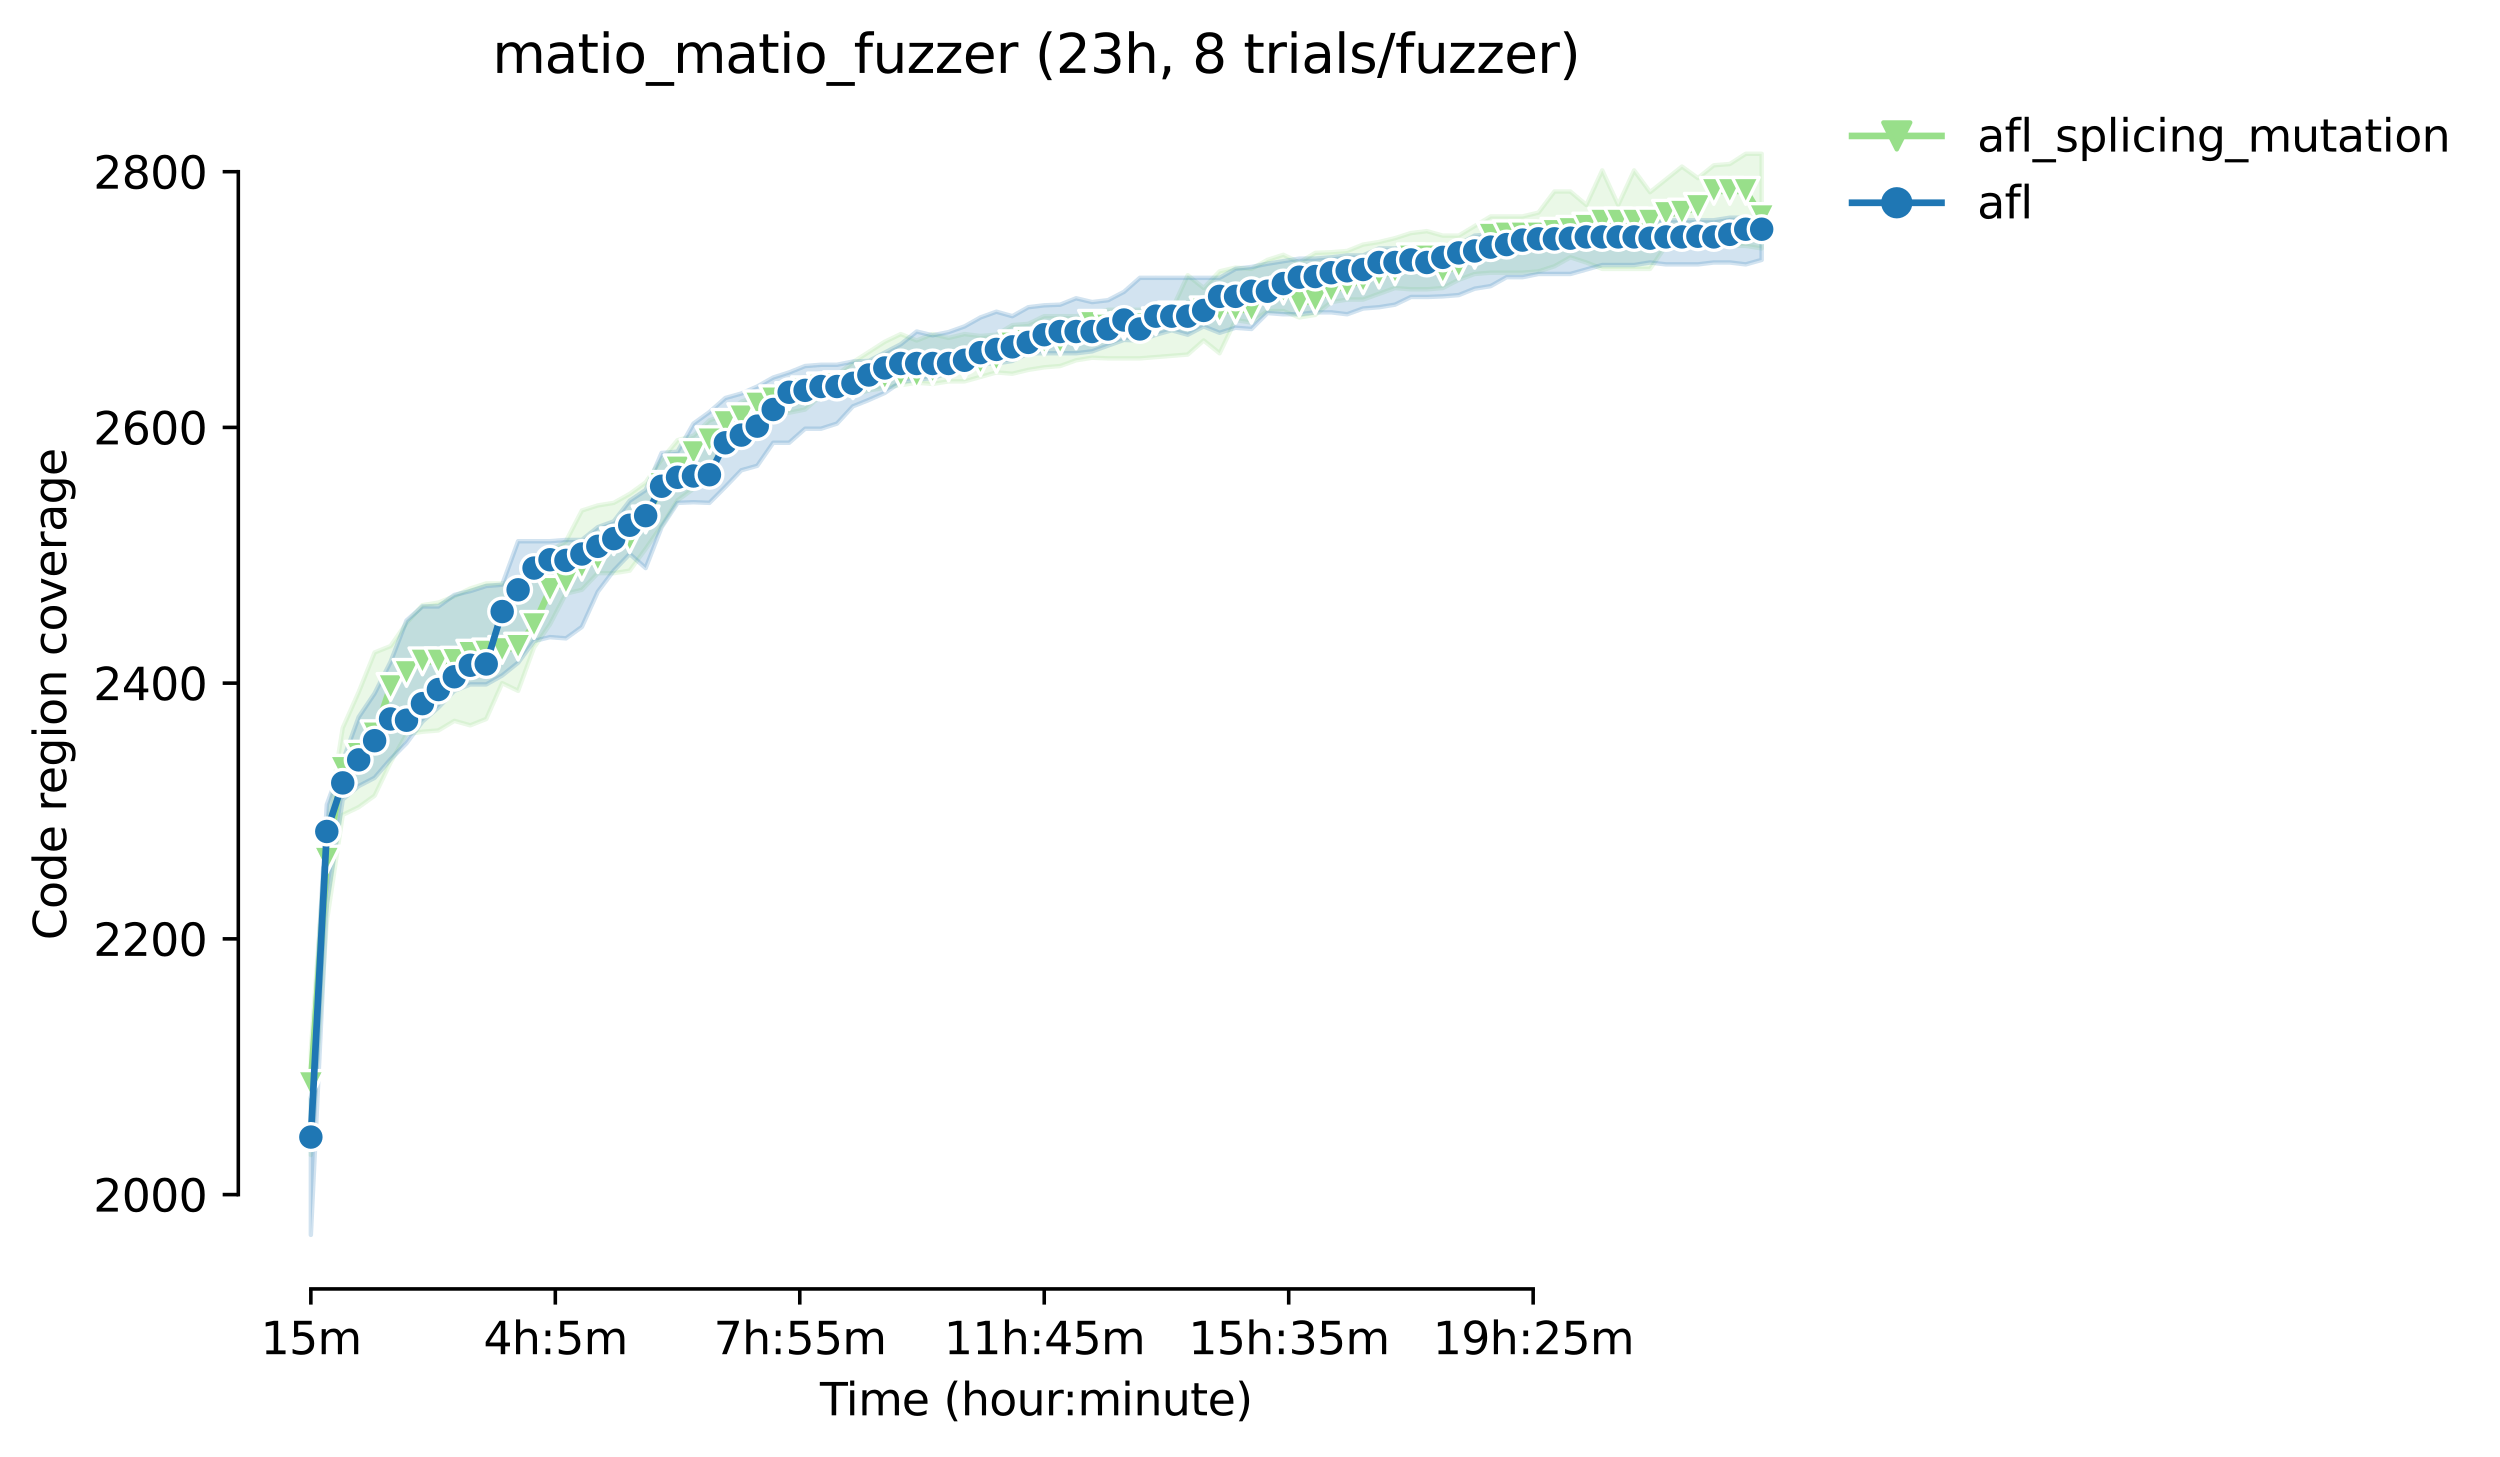 <?xml version="1.0" encoding="utf-8" standalone="no"?>
<!DOCTYPE svg PUBLIC "-//W3C//DTD SVG 1.1//EN"
  "http://www.w3.org/Graphics/SVG/1.1/DTD/svg11.dtd">
<svg height="325.986pt" version="1.1" viewBox="0 0 559.433 325.986" width="559.433pt" xmlns="http://www.w3.org/2000/svg" xmlns:xlink="http://www.w3.org/1999/xlink">
 <defs>
  <style type="text/css">*{stroke-linecap:butt;stroke-linejoin:round;}</style>
 </defs>
 <g id="figure_1">
  <g id="patch_1">
   <path d="M 0 325.986 
L 559.433 325.986 
L 559.433 0 
L 0 0 
z
" style="fill:#ffffff;"/>
  </g>
  <g id="axes_1">
   <g id="patch_2">
    <path d="M 53.328 288.43 
L 410.448 288.43 
L 410.448 22.318 
L 53.328 22.318 
z
" style="fill:#ffffff;"/>
   </g>
   <g id="PolyCollection_1">
    <defs>
     <path d="M 69.561 -90.998 
L 69.561 -67.535 
L 73.128 -119.753 
L 76.696 -143.645 
L 80.264 -145.362 
L 83.831 -147.937 
L 87.399 -155.376 
L 90.967 -161.671 
L 94.534 -162.243 
L 98.102 -162.529 
L 101.67 -164.675 
L 105.237 -163.674 
L 108.805 -165.104 
L 112.372 -173.116 
L 115.94 -171.392 
L 119.508 -181.127 
L 123.075 -186.278 
L 126.643 -193.145 
L 130.211 -194.003 
L 133.778 -197.723 
L 137.346 -197.723 
L 140.913 -198.295 
L 144.481 -203.159 
L 148.049 -208.309 
L 151.616 -214.032 
L 155.184 -216.607 
L 158.752 -220.327 
L 162.319 -227.19 
L 165.887 -229.769 
L 169.455 -230.77 
L 173.022 -233.775 
L 176.59 -233.632 
L 180.157 -234.347 
L 183.725 -237.494 
L 187.293 -237.494 
L 190.86 -237.494 
L 194.428 -238.639 
L 197.996 -239.211 
L 201.563 -239.783 
L 205.131 -240.356 
L 208.699 -240.069 
L 212.266 -240.642 
L 215.834 -240.642 
L 219.401 -241.643 
L 222.969 -242.645 
L 226.537 -242.358 
L 230.104 -243.217 
L 233.672 -243.789 
L 237.24 -244.075 
L 240.807 -245.363 
L 244.375 -245.935 
L 247.942 -245.792 
L 251.51 -245.792 
L 255.078 -245.792 
L 258.645 -246.078 
L 262.213 -246.364 
L 265.781 -246.65 
L 269.348 -249.798 
L 272.916 -246.937 
L 276.484 -254.376 
L 280.051 -253.804 
L 283.619 -256.379 
L 287.186 -256.379 
L 290.754 -254.944 
L 294.322 -255.52 
L 297.889 -258.382 
L 301.457 -258.954 
L 305.025 -258.954 
L 308.592 -260.241 
L 312.16 -261.529 
L 315.727 -261.243 
L 319.295 -261.243 
L 322.863 -261.529 
L 326.43 -263.389 
L 329.998 -264.676 
L 333.566 -264.962 
L 337.133 -264.962 
L 340.701 -264.962 
L 344.269 -265.249 
L 347.836 -266.393 
L 351.404 -268.396 
L 354.971 -267.251 
L 358.539 -265.821 
L 362.107 -265.821 
L 365.674 -265.821 
L 369.242 -265.821 
L 372.81 -270.971 
L 376.377 -270.971 
L 379.945 -270.971 
L 383.513 -270.971 
L 387.08 -270.971 
L 390.648 -270.971 
L 394.215 -270.399 
L 394.215 -291.572 
L 394.215 -291.572 
L 390.648 -291.572 
L 387.08 -289.283 
L 383.513 -288.997 
L 379.945 -286.136 
L 376.377 -288.711 
L 372.81 -285.85 
L 369.242 -282.988 
L 365.674 -287.853 
L 362.107 -280.127 
L 358.539 -287.853 
L 354.971 -280.127 
L 351.404 -283.132 
L 347.836 -283.132 
L 344.269 -278.41 
L 340.701 -277.552 
L 337.133 -277.552 
L 333.566 -277.552 
L 329.998 -275.406 
L 326.43 -273.26 
L 322.863 -273.26 
L 319.295 -274.262 
L 315.727 -273.832 
L 312.16 -272.688 
L 308.592 -271.83 
L 305.025 -271.257 
L 301.457 -269.827 
L 297.889 -269.541 
L 294.322 -269.401 
L 290.754 -267.251 
L 287.186 -268.968 
L 283.619 -267.824 
L 280.051 -265.828 
L 276.484 -266.107 
L 272.916 -265.263 
L 269.348 -261.543 
L 265.781 -264.39 
L 262.213 -256.665 
L 258.645 -256.665 
L 255.078 -256.665 
L 251.51 -256.665 
L 247.942 -256.665 
L 244.375 -255.806 
L 240.807 -255.234 
L 237.24 -255.234 
L 233.672 -255.234 
L 230.104 -253.517 
L 226.537 -253.231 
L 222.969 -251.085 
L 219.401 -250.799 
L 215.834 -251.228 
L 212.266 -250.37 
L 208.699 -251.228 
L 205.131 -249.798 
L 201.563 -251.228 
L 197.996 -249.512 
L 194.428 -247.223 
L 190.86 -244.934 
L 187.293 -242.072 
L 183.725 -241.786 
L 180.157 -241.5 
L 176.59 -239.926 
L 173.022 -239.497 
L 169.455 -237.494 
L 165.887 -236.064 
L 162.319 -233.202 
L 158.752 -231.915 
L 155.184 -228.481 
L 151.616 -227.48 
L 148.049 -223.188 
L 144.481 -218.038 
L 140.913 -215.463 
L 137.346 -213.46 
L 133.778 -212.887 
L 130.211 -211.743 
L 126.643 -204.876 
L 123.075 -202.587 
L 119.508 -196.578 
L 115.94 -196.292 
L 112.372 -195.434 
L 108.805 -195.434 
L 105.237 -194.289 
L 101.67 -192.572 
L 98.102 -191.142 
L 94.534 -190.57 
L 90.967 -186.564 
L 87.399 -181.414 
L 83.831 -179.983 
L 80.264 -171.113 
L 76.696 -163.101 
L 73.128 -140.784 
L 69.561 -90.998 
z
" id="ma762a8a9bd" style="stroke:#98df8a;stroke-opacity:0.2;"/>
    </defs>
    <g clip-path="url(#p5cfe15ad66)">
     <use style="fill:#98df8a;fill-opacity:0.2;stroke:#98df8a;stroke-opacity:0.2;" x="0" xlink:href="#ma762a8a9bd" y="325.986"/>
    </g>
   </g>
   <g id="PolyCollection_2">
    <defs>
     <path d="M 69.561 -82.986 
L 69.561 -49.652 
L 73.128 -123.759 
L 76.696 -147.078 
L 80.264 -150.083 
L 83.831 -151.942 
L 87.399 -156.091 
L 90.967 -159.668 
L 94.534 -164.532 
L 98.102 -167.679 
L 101.67 -171.399 
L 105.237 -172.83 
L 108.805 -172.83 
L 112.372 -174.833 
L 115.94 -177.694 
L 119.508 -182.558 
L 123.075 -183.416 
L 126.643 -183.13 
L 130.211 -185.705 
L 133.778 -193.574 
L 137.346 -198.295 
L 140.913 -202.015 
L 144.481 -198.867 
L 148.049 -208.023 
L 151.616 -213.46 
L 155.184 -213.603 
L 158.752 -213.46 
L 162.319 -217.036 
L 165.887 -220.756 
L 169.455 -221.757 
L 173.022 -226.908 
L 176.59 -226.908 
L 180.157 -230.051 
L 183.725 -230.055 
L 187.293 -231.2 
L 190.86 -235.062 
L 194.428 -236.493 
L 197.996 -238.067 
L 201.563 -240.499 
L 205.131 -241.071 
L 208.699 -241.357 
L 212.266 -242.645 
L 215.834 -244.075 
L 219.401 -244.647 
L 222.969 -244.647 
L 226.537 -245.22 
L 230.104 -246.937 
L 233.672 -246.937 
L 237.24 -246.937 
L 240.807 -246.937 
L 244.375 -247.366 
L 247.942 -248.653 
L 251.51 -249.927 
L 255.078 -249.798 
L 258.645 -251.085 
L 262.213 -252.087 
L 265.781 -251.085 
L 269.348 -252.945 
L 272.916 -251.515 
L 276.484 -252.645 
L 280.051 -252.373 
L 283.619 -255.942 
L 287.186 -255.663 
L 290.754 -255.663 
L 294.322 -256.093 
L 297.889 -256.093 
L 301.457 -255.663 
L 305.025 -256.951 
L 308.592 -257.237 
L 312.16 -257.809 
L 315.727 -259.526 
L 319.295 -259.526 
L 322.863 -259.669 
L 326.43 -259.955 
L 329.998 -261.386 
L 333.566 -261.958 
L 337.133 -263.961 
L 340.701 -263.961 
L 344.269 -264.676 
L 347.836 -264.676 
L 351.404 -264.676 
L 354.971 -265.678 
L 358.539 -266.676 
L 362.107 -266.676 
L 365.674 -266.679 
L 369.242 -267.251 
L 372.81 -266.822 
L 376.377 -266.822 
L 379.945 -266.822 
L 383.513 -267.251 
L 387.08 -267.251 
L 390.648 -266.822 
L 394.215 -267.824 
L 394.215 -277.266 
L 394.215 -277.266 
L 390.648 -277.266 
L 387.08 -277.266 
L 383.513 -276.694 
L 379.945 -276.694 
L 376.377 -276.694 
L 372.81 -276.694 
L 369.242 -276.694 
L 365.674 -275.263 
L 362.107 -275.406 
L 358.539 -274.977 
L 354.971 -275.263 
L 351.404 -274.977 
L 347.836 -274.977 
L 344.269 -273.979 
L 340.701 -273.689 
L 337.133 -273.689 
L 333.566 -273.546 
L 329.998 -273.26 
L 326.43 -271.261 
L 322.863 -270.971 
L 319.295 -270.971 
L 315.727 -270.971 
L 312.16 -270.399 
L 308.592 -270.399 
L 305.025 -268.825 
L 301.457 -268.825 
L 297.889 -268.396 
L 294.322 -268.11 
L 290.754 -268.11 
L 287.186 -267.538 
L 283.619 -266.965 
L 280.051 -266.25 
L 276.484 -265.821 
L 272.916 -263.818 
L 269.348 -263.818 
L 265.781 -263.818 
L 262.213 -263.818 
L 258.645 -263.822 
L 255.078 -263.818 
L 251.51 -260.671 
L 247.942 -258.811 
L 244.375 -258.392 
L 240.807 -259.24 
L 237.24 -257.809 
L 233.672 -257.666 
L 230.104 -257.237 
L 226.537 -255.234 
L 222.969 -256.236 
L 219.401 -254.948 
L 215.834 -252.945 
L 212.266 -251.675 
L 208.699 -250.946 
L 205.131 -251.801 
L 201.563 -248.947 
L 197.996 -247.08 
L 194.428 -245.22 
L 190.86 -245.08 
L 187.293 -244.361 
L 183.725 -244.361 
L 180.157 -244.075 
L 176.59 -242.645 
L 173.022 -241.5 
L 169.455 -239.497 
L 165.887 -237.924 
L 162.319 -236.922 
L 158.752 -233.775 
L 155.184 -231.2 
L 151.616 -224.905 
L 148.049 -224.619 
L 144.481 -216.321 
L 140.913 -213.939 
L 137.346 -209.311 
L 133.778 -208.023 
L 130.211 -205.162 
L 126.643 -205.162 
L 123.075 -204.876 
L 119.508 -204.876 
L 115.94 -204.876 
L 112.372 -195.148 
L 108.805 -194.861 
L 105.237 -193.717 
L 101.67 -192.859 
L 98.102 -190.283 
L 94.534 -190.283 
L 90.967 -187.136 
L 87.399 -177.869 
L 83.831 -170.827 
L 80.264 -165.534 
L 76.696 -155.662 
L 73.128 -145.934 
L 69.561 -82.986 
z
" id="m622f5e33ef" style="stroke:#1f77b4;stroke-opacity:0.2;"/>
    </defs>
    <g clip-path="url(#p5cfe15ad66)">
     <use style="fill:#1f77b4;fill-opacity:0.2;stroke:#1f77b4;stroke-opacity:0.2;" x="0" xlink:href="#m622f5e33ef" y="325.986"/>
    </g>
   </g>
   <g id="matplotlib.axis_1">
    <g id="xtick_1">
     <g id="line2d_1">
      <defs>
       <path d="M 0 0 
L 0 3.5 
" id="m975182976e" style="stroke:#000000;stroke-width:0.8;"/>
      </defs>
      <g>
       <use style="stroke:#000000;stroke-width:0.8;" x="69.561" xlink:href="#m975182976e" y="288.43"/>
      </g>
     </g>
     <g id="text_1">
      <!-- 15m -->
      <g transform="translate(58.328 303.029)scale(0.1 -0.1)">
       <defs>
        <path d="M 794 531 
L 1825 531 
L 1825 4091 
L 703 3866 
L 703 4441 
L 1819 4666 
L 2450 4666 
L 2450 531 
L 3481 531 
L 3481 0 
L 794 0 
L 794 531 
z
" id="DejaVuSans-31" transform="scale(0.016)"/>
        <path d="M 691 4666 
L 3169 4666 
L 3169 4134 
L 1269 4134 
L 1269 2991 
Q 1406 3038 1543 3061 
Q 1681 3084 1819 3084 
Q 2600 3084 3056 2656 
Q 3513 2228 3513 1497 
Q 3513 744 3044 326 
Q 2575 -91 1722 -91 
Q 1428 -91 1123 -41 
Q 819 9 494 109 
L 494 744 
Q 775 591 1075 516 
Q 1375 441 1709 441 
Q 2250 441 2565 725 
Q 2881 1009 2881 1497 
Q 2881 1984 2565 2268 
Q 2250 2553 1709 2553 
Q 1456 2553 1204 2497 
Q 953 2441 691 2322 
L 691 4666 
z
" id="DejaVuSans-35" transform="scale(0.016)"/>
        <path d="M 3328 2828 
Q 3544 3216 3844 3400 
Q 4144 3584 4550 3584 
Q 5097 3584 5394 3201 
Q 5691 2819 5691 2113 
L 5691 0 
L 5113 0 
L 5113 2094 
Q 5113 2597 4934 2840 
Q 4756 3084 4391 3084 
Q 3944 3084 3684 2787 
Q 3425 2491 3425 1978 
L 3425 0 
L 2847 0 
L 2847 2094 
Q 2847 2600 2669 2842 
Q 2491 3084 2119 3084 
Q 1678 3084 1418 2786 
Q 1159 2488 1159 1978 
L 1159 0 
L 581 0 
L 581 3500 
L 1159 3500 
L 1159 2956 
Q 1356 3278 1631 3431 
Q 1906 3584 2284 3584 
Q 2666 3584 2933 3390 
Q 3200 3197 3328 2828 
z
" id="DejaVuSans-6d" transform="scale(0.016)"/>
       </defs>
       <use xlink:href="#DejaVuSans-31"/>
       <use x="63.623" xlink:href="#DejaVuSans-35"/>
       <use x="127.246" xlink:href="#DejaVuSans-6d"/>
      </g>
     </g>
    </g>
    <g id="xtick_2">
     <g id="line2d_2">
      <g>
       <use style="stroke:#000000;stroke-width:0.8;" x="124.265" xlink:href="#m975182976e" y="288.43"/>
      </g>
     </g>
     <g id="text_2">
      <!-- 4h:5m -->
      <g transform="translate(108.179 303.029)scale(0.1 -0.1)">
       <defs>
        <path d="M 2419 4116 
L 825 1625 
L 2419 1625 
L 2419 4116 
z
M 2253 4666 
L 3047 4666 
L 3047 1625 
L 3713 1625 
L 3713 1100 
L 3047 1100 
L 3047 0 
L 2419 0 
L 2419 1100 
L 313 1100 
L 313 1709 
L 2253 4666 
z
" id="DejaVuSans-34" transform="scale(0.016)"/>
        <path d="M 3513 2113 
L 3513 0 
L 2938 0 
L 2938 2094 
Q 2938 2591 2744 2837 
Q 2550 3084 2163 3084 
Q 1697 3084 1428 2787 
Q 1159 2491 1159 1978 
L 1159 0 
L 581 0 
L 581 4863 
L 1159 4863 
L 1159 2956 
Q 1366 3272 1645 3428 
Q 1925 3584 2291 3584 
Q 2894 3584 3203 3211 
Q 3513 2838 3513 2113 
z
" id="DejaVuSans-68" transform="scale(0.016)"/>
        <path d="M 750 794 
L 1409 794 
L 1409 0 
L 750 0 
L 750 794 
z
M 750 3309 
L 1409 3309 
L 1409 2516 
L 750 2516 
L 750 3309 
z
" id="DejaVuSans-3a" transform="scale(0.016)"/>
       </defs>
       <use xlink:href="#DejaVuSans-34"/>
       <use x="63.623" xlink:href="#DejaVuSans-68"/>
       <use x="127.002" xlink:href="#DejaVuSans-3a"/>
       <use x="160.693" xlink:href="#DejaVuSans-35"/>
       <use x="224.316" xlink:href="#DejaVuSans-6d"/>
      </g>
     </g>
    </g>
    <g id="xtick_3">
     <g id="line2d_3">
      <g>
       <use style="stroke:#000000;stroke-width:0.8;" x="178.968" xlink:href="#m975182976e" y="288.43"/>
      </g>
     </g>
     <g id="text_3">
      <!-- 7h:55m -->
      <g transform="translate(159.701 303.029)scale(0.1 -0.1)">
       <defs>
        <path d="M 525 4666 
L 3525 4666 
L 3525 4397 
L 1831 0 
L 1172 0 
L 2766 4134 
L 525 4134 
L 525 4666 
z
" id="DejaVuSans-37" transform="scale(0.016)"/>
       </defs>
       <use xlink:href="#DejaVuSans-37"/>
       <use x="63.623" xlink:href="#DejaVuSans-68"/>
       <use x="127.002" xlink:href="#DejaVuSans-3a"/>
       <use x="160.693" xlink:href="#DejaVuSans-35"/>
       <use x="224.316" xlink:href="#DejaVuSans-35"/>
       <use x="287.939" xlink:href="#DejaVuSans-6d"/>
      </g>
     </g>
    </g>
    <g id="xtick_4">
     <g id="line2d_4">
      <g>
       <use style="stroke:#000000;stroke-width:0.8;" x="233.672" xlink:href="#m975182976e" y="288.43"/>
      </g>
     </g>
     <g id="text_4">
      <!-- 11h:45m -->
      <g transform="translate(211.224 303.029)scale(0.1 -0.1)">
       <use xlink:href="#DejaVuSans-31"/>
       <use x="63.623" xlink:href="#DejaVuSans-31"/>
       <use x="127.246" xlink:href="#DejaVuSans-68"/>
       <use x="190.625" xlink:href="#DejaVuSans-3a"/>
       <use x="224.316" xlink:href="#DejaVuSans-34"/>
       <use x="287.939" xlink:href="#DejaVuSans-35"/>
       <use x="351.562" xlink:href="#DejaVuSans-6d"/>
      </g>
     </g>
    </g>
    <g id="xtick_5">
     <g id="line2d_5">
      <g>
       <use style="stroke:#000000;stroke-width:0.8;" x="288.376" xlink:href="#m975182976e" y="288.43"/>
      </g>
     </g>
     <g id="text_5">
      <!-- 15h:35m -->
      <g transform="translate(265.927 303.029)scale(0.1 -0.1)">
       <defs>
        <path d="M 2597 2516 
Q 3050 2419 3304 2112 
Q 3559 1806 3559 1356 
Q 3559 666 3084 287 
Q 2609 -91 1734 -91 
Q 1441 -91 1130 -33 
Q 819 25 488 141 
L 488 750 
Q 750 597 1062 519 
Q 1375 441 1716 441 
Q 2309 441 2620 675 
Q 2931 909 2931 1356 
Q 2931 1769 2642 2001 
Q 2353 2234 1838 2234 
L 1294 2234 
L 1294 2753 
L 1863 2753 
Q 2328 2753 2575 2939 
Q 2822 3125 2822 3475 
Q 2822 3834 2567 4026 
Q 2313 4219 1838 4219 
Q 1578 4219 1281 4162 
Q 984 4106 628 3988 
L 628 4550 
Q 988 4650 1302 4700 
Q 1616 4750 1894 4750 
Q 2613 4750 3031 4423 
Q 3450 4097 3450 3541 
Q 3450 3153 3228 2886 
Q 3006 2619 2597 2516 
z
" id="DejaVuSans-33" transform="scale(0.016)"/>
       </defs>
       <use xlink:href="#DejaVuSans-31"/>
       <use x="63.623" xlink:href="#DejaVuSans-35"/>
       <use x="127.246" xlink:href="#DejaVuSans-68"/>
       <use x="190.625" xlink:href="#DejaVuSans-3a"/>
       <use x="224.316" xlink:href="#DejaVuSans-33"/>
       <use x="287.939" xlink:href="#DejaVuSans-35"/>
       <use x="351.562" xlink:href="#DejaVuSans-6d"/>
      </g>
     </g>
    </g>
    <g id="xtick_6">
     <g id="line2d_6">
      <g>
       <use style="stroke:#000000;stroke-width:0.8;" x="343.079" xlink:href="#m975182976e" y="288.43"/>
      </g>
     </g>
     <g id="text_6">
      <!-- 19h:25m -->
      <g transform="translate(320.631 303.029)scale(0.1 -0.1)">
       <defs>
        <path d="M 703 97 
L 703 672 
Q 941 559 1184 500 
Q 1428 441 1663 441 
Q 2288 441 2617 861 
Q 2947 1281 2994 2138 
Q 2813 1869 2534 1725 
Q 2256 1581 1919 1581 
Q 1219 1581 811 2004 
Q 403 2428 403 3163 
Q 403 3881 828 4315 
Q 1253 4750 1959 4750 
Q 2769 4750 3195 4129 
Q 3622 3509 3622 2328 
Q 3622 1225 3098 567 
Q 2575 -91 1691 -91 
Q 1453 -91 1209 -44 
Q 966 3 703 97 
z
M 1959 2075 
Q 2384 2075 2632 2365 
Q 2881 2656 2881 3163 
Q 2881 3666 2632 3958 
Q 2384 4250 1959 4250 
Q 1534 4250 1286 3958 
Q 1038 3666 1038 3163 
Q 1038 2656 1286 2365 
Q 1534 2075 1959 2075 
z
" id="DejaVuSans-39" transform="scale(0.016)"/>
        <path d="M 1228 531 
L 3431 531 
L 3431 0 
L 469 0 
L 469 531 
Q 828 903 1448 1529 
Q 2069 2156 2228 2338 
Q 2531 2678 2651 2914 
Q 2772 3150 2772 3378 
Q 2772 3750 2511 3984 
Q 2250 4219 1831 4219 
Q 1534 4219 1204 4116 
Q 875 4013 500 3803 
L 500 4441 
Q 881 4594 1212 4672 
Q 1544 4750 1819 4750 
Q 2544 4750 2975 4387 
Q 3406 4025 3406 3419 
Q 3406 3131 3298 2873 
Q 3191 2616 2906 2266 
Q 2828 2175 2409 1742 
Q 1991 1309 1228 531 
z
" id="DejaVuSans-32" transform="scale(0.016)"/>
       </defs>
       <use xlink:href="#DejaVuSans-31"/>
       <use x="63.623" xlink:href="#DejaVuSans-39"/>
       <use x="127.246" xlink:href="#DejaVuSans-68"/>
       <use x="190.625" xlink:href="#DejaVuSans-3a"/>
       <use x="224.316" xlink:href="#DejaVuSans-32"/>
       <use x="287.939" xlink:href="#DejaVuSans-35"/>
       <use x="351.562" xlink:href="#DejaVuSans-6d"/>
      </g>
     </g>
    </g>
    <g id="text_7">
     <!-- Time (hour:minute) -->
     <g transform="translate(183.481 316.707)scale(0.1 -0.1)">
      <defs>
       <path d="M -19 4666 
L 3928 4666 
L 3928 4134 
L 2272 4134 
L 2272 0 
L 1638 0 
L 1638 4134 
L -19 4134 
L -19 4666 
z
" id="DejaVuSans-54" transform="scale(0.016)"/>
       <path d="M 603 3500 
L 1178 3500 
L 1178 0 
L 603 0 
L 603 3500 
z
M 603 4863 
L 1178 4863 
L 1178 4134 
L 603 4134 
L 603 4863 
z
" id="DejaVuSans-69" transform="scale(0.016)"/>
       <path d="M 3597 1894 
L 3597 1613 
L 953 1613 
Q 991 1019 1311 708 
Q 1631 397 2203 397 
Q 2534 397 2845 478 
Q 3156 559 3463 722 
L 3463 178 
Q 3153 47 2828 -22 
Q 2503 -91 2169 -91 
Q 1331 -91 842 396 
Q 353 884 353 1716 
Q 353 2575 817 3079 
Q 1281 3584 2069 3584 
Q 2775 3584 3186 3129 
Q 3597 2675 3597 1894 
z
M 3022 2063 
Q 3016 2534 2758 2815 
Q 2500 3097 2075 3097 
Q 1594 3097 1305 2825 
Q 1016 2553 972 2059 
L 3022 2063 
z
" id="DejaVuSans-65" transform="scale(0.016)"/>
       <path id="DejaVuSans-20" transform="scale(0.016)"/>
       <path d="M 1984 4856 
Q 1566 4138 1362 3434 
Q 1159 2731 1159 2009 
Q 1159 1288 1364 580 
Q 1569 -128 1984 -844 
L 1484 -844 
Q 1016 -109 783 600 
Q 550 1309 550 2009 
Q 550 2706 781 3412 
Q 1013 4119 1484 4856 
L 1984 4856 
z
" id="DejaVuSans-28" transform="scale(0.016)"/>
       <path d="M 1959 3097 
Q 1497 3097 1228 2736 
Q 959 2375 959 1747 
Q 959 1119 1226 758 
Q 1494 397 1959 397 
Q 2419 397 2687 759 
Q 2956 1122 2956 1747 
Q 2956 2369 2687 2733 
Q 2419 3097 1959 3097 
z
M 1959 3584 
Q 2709 3584 3137 3096 
Q 3566 2609 3566 1747 
Q 3566 888 3137 398 
Q 2709 -91 1959 -91 
Q 1206 -91 779 398 
Q 353 888 353 1747 
Q 353 2609 779 3096 
Q 1206 3584 1959 3584 
z
" id="DejaVuSans-6f" transform="scale(0.016)"/>
       <path d="M 544 1381 
L 544 3500 
L 1119 3500 
L 1119 1403 
Q 1119 906 1312 657 
Q 1506 409 1894 409 
Q 2359 409 2629 706 
Q 2900 1003 2900 1516 
L 2900 3500 
L 3475 3500 
L 3475 0 
L 2900 0 
L 2900 538 
Q 2691 219 2414 64 
Q 2138 -91 1772 -91 
Q 1169 -91 856 284 
Q 544 659 544 1381 
z
M 1991 3584 
L 1991 3584 
z
" id="DejaVuSans-75" transform="scale(0.016)"/>
       <path d="M 2631 2963 
Q 2534 3019 2420 3045 
Q 2306 3072 2169 3072 
Q 1681 3072 1420 2755 
Q 1159 2438 1159 1844 
L 1159 0 
L 581 0 
L 581 3500 
L 1159 3500 
L 1159 2956 
Q 1341 3275 1631 3429 
Q 1922 3584 2338 3584 
Q 2397 3584 2469 3576 
Q 2541 3569 2628 3553 
L 2631 2963 
z
" id="DejaVuSans-72" transform="scale(0.016)"/>
       <path d="M 3513 2113 
L 3513 0 
L 2938 0 
L 2938 2094 
Q 2938 2591 2744 2837 
Q 2550 3084 2163 3084 
Q 1697 3084 1428 2787 
Q 1159 2491 1159 1978 
L 1159 0 
L 581 0 
L 581 3500 
L 1159 3500 
L 1159 2956 
Q 1366 3272 1645 3428 
Q 1925 3584 2291 3584 
Q 2894 3584 3203 3211 
Q 3513 2838 3513 2113 
z
" id="DejaVuSans-6e" transform="scale(0.016)"/>
       <path d="M 1172 4494 
L 1172 3500 
L 2356 3500 
L 2356 3053 
L 1172 3053 
L 1172 1153 
Q 1172 725 1289 603 
Q 1406 481 1766 481 
L 2356 481 
L 2356 0 
L 1766 0 
Q 1100 0 847 248 
Q 594 497 594 1153 
L 594 3053 
L 172 3053 
L 172 3500 
L 594 3500 
L 594 4494 
L 1172 4494 
z
" id="DejaVuSans-74" transform="scale(0.016)"/>
       <path d="M 513 4856 
L 1013 4856 
Q 1481 4119 1714 3412 
Q 1947 2706 1947 2009 
Q 1947 1309 1714 600 
Q 1481 -109 1013 -844 
L 513 -844 
Q 928 -128 1133 580 
Q 1338 1288 1338 2009 
Q 1338 2731 1133 3434 
Q 928 4138 513 4856 
z
" id="DejaVuSans-29" transform="scale(0.016)"/>
      </defs>
      <use xlink:href="#DejaVuSans-54"/>
      <use x="57.959" xlink:href="#DejaVuSans-69"/>
      <use x="85.742" xlink:href="#DejaVuSans-6d"/>
      <use x="183.154" xlink:href="#DejaVuSans-65"/>
      <use x="244.678" xlink:href="#DejaVuSans-20"/>
      <use x="276.465" xlink:href="#DejaVuSans-28"/>
      <use x="315.479" xlink:href="#DejaVuSans-68"/>
      <use x="378.857" xlink:href="#DejaVuSans-6f"/>
      <use x="440.039" xlink:href="#DejaVuSans-75"/>
      <use x="503.418" xlink:href="#DejaVuSans-72"/>
      <use x="542.781" xlink:href="#DejaVuSans-3a"/>
      <use x="576.473" xlink:href="#DejaVuSans-6d"/>
      <use x="673.885" xlink:href="#DejaVuSans-69"/>
      <use x="701.668" xlink:href="#DejaVuSans-6e"/>
      <use x="765.047" xlink:href="#DejaVuSans-75"/>
      <use x="828.426" xlink:href="#DejaVuSans-74"/>
      <use x="867.635" xlink:href="#DejaVuSans-65"/>
      <use x="929.158" xlink:href="#DejaVuSans-29"/>
     </g>
    </g>
   </g>
   <g id="matplotlib.axis_2">
    <g id="ytick_1">
     <g id="line2d_7">
      <defs>
       <path d="M 0 0 
L -3.5 0 
" id="mb0aaaf66e3" style="stroke:#000000;stroke-width:0.8;"/>
      </defs>
      <g>
       <use style="stroke:#000000;stroke-width:0.8;" x="53.328" xlink:href="#mb0aaaf66e3" y="267.321"/>
      </g>
     </g>
     <g id="text_8">
      <!-- 2000 -->
      <g transform="translate(20.878 271.12)scale(0.1 -0.1)">
       <defs>
        <path d="M 2034 4250 
Q 1547 4250 1301 3770 
Q 1056 3291 1056 2328 
Q 1056 1369 1301 889 
Q 1547 409 2034 409 
Q 2525 409 2770 889 
Q 3016 1369 3016 2328 
Q 3016 3291 2770 3770 
Q 2525 4250 2034 4250 
z
M 2034 4750 
Q 2819 4750 3233 4129 
Q 3647 3509 3647 2328 
Q 3647 1150 3233 529 
Q 2819 -91 2034 -91 
Q 1250 -91 836 529 
Q 422 1150 422 2328 
Q 422 3509 836 4129 
Q 1250 4750 2034 4750 
z
" id="DejaVuSans-30" transform="scale(0.016)"/>
       </defs>
       <use xlink:href="#DejaVuSans-32"/>
       <use x="63.623" xlink:href="#DejaVuSans-30"/>
       <use x="127.246" xlink:href="#DejaVuSans-30"/>
       <use x="190.869" xlink:href="#DejaVuSans-30"/>
      </g>
     </g>
    </g>
    <g id="ytick_2">
     <g id="line2d_8">
      <g>
       <use style="stroke:#000000;stroke-width:0.8;" x="53.328" xlink:href="#mb0aaaf66e3" y="210.096"/>
      </g>
     </g>
     <g id="text_9">
      <!-- 2200 -->
      <g transform="translate(20.878 213.895)scale(0.1 -0.1)">
       <use xlink:href="#DejaVuSans-32"/>
       <use x="63.623" xlink:href="#DejaVuSans-32"/>
       <use x="127.246" xlink:href="#DejaVuSans-30"/>
       <use x="190.869" xlink:href="#DejaVuSans-30"/>
      </g>
     </g>
    </g>
    <g id="ytick_3">
     <g id="line2d_9">
      <g>
       <use style="stroke:#000000;stroke-width:0.8;" x="53.328" xlink:href="#mb0aaaf66e3" y="152.871"/>
      </g>
     </g>
     <g id="text_10">
      <!-- 2400 -->
      <g transform="translate(20.878 156.67)scale(0.1 -0.1)">
       <use xlink:href="#DejaVuSans-32"/>
       <use x="63.623" xlink:href="#DejaVuSans-34"/>
       <use x="127.246" xlink:href="#DejaVuSans-30"/>
       <use x="190.869" xlink:href="#DejaVuSans-30"/>
      </g>
     </g>
    </g>
    <g id="ytick_4">
     <g id="line2d_10">
      <g>
       <use style="stroke:#000000;stroke-width:0.8;" x="53.328" xlink:href="#mb0aaaf66e3" y="95.645"/>
      </g>
     </g>
     <g id="text_11">
      <!-- 2600 -->
      <g transform="translate(20.878 99.444)scale(0.1 -0.1)">
       <defs>
        <path d="M 2113 2584 
Q 1688 2584 1439 2293 
Q 1191 2003 1191 1497 
Q 1191 994 1439 701 
Q 1688 409 2113 409 
Q 2538 409 2786 701 
Q 3034 994 3034 1497 
Q 3034 2003 2786 2293 
Q 2538 2584 2113 2584 
z
M 3366 4563 
L 3366 3988 
Q 3128 4100 2886 4159 
Q 2644 4219 2406 4219 
Q 1781 4219 1451 3797 
Q 1122 3375 1075 2522 
Q 1259 2794 1537 2939 
Q 1816 3084 2150 3084 
Q 2853 3084 3261 2657 
Q 3669 2231 3669 1497 
Q 3669 778 3244 343 
Q 2819 -91 2113 -91 
Q 1303 -91 875 529 
Q 447 1150 447 2328 
Q 447 3434 972 4092 
Q 1497 4750 2381 4750 
Q 2619 4750 2861 4703 
Q 3103 4656 3366 4563 
z
" id="DejaVuSans-36" transform="scale(0.016)"/>
       </defs>
       <use xlink:href="#DejaVuSans-32"/>
       <use x="63.623" xlink:href="#DejaVuSans-36"/>
       <use x="127.246" xlink:href="#DejaVuSans-30"/>
       <use x="190.869" xlink:href="#DejaVuSans-30"/>
      </g>
     </g>
    </g>
    <g id="ytick_5">
     <g id="line2d_11">
      <g>
       <use style="stroke:#000000;stroke-width:0.8;" x="53.328" xlink:href="#mb0aaaf66e3" y="38.42"/>
      </g>
     </g>
     <g id="text_12">
      <!-- 2800 -->
      <g transform="translate(20.878 42.219)scale(0.1 -0.1)">
       <defs>
        <path d="M 2034 2216 
Q 1584 2216 1326 1975 
Q 1069 1734 1069 1313 
Q 1069 891 1326 650 
Q 1584 409 2034 409 
Q 2484 409 2743 651 
Q 3003 894 3003 1313 
Q 3003 1734 2745 1975 
Q 2488 2216 2034 2216 
z
M 1403 2484 
Q 997 2584 770 2862 
Q 544 3141 544 3541 
Q 544 4100 942 4425 
Q 1341 4750 2034 4750 
Q 2731 4750 3128 4425 
Q 3525 4100 3525 3541 
Q 3525 3141 3298 2862 
Q 3072 2584 2669 2484 
Q 3125 2378 3379 2068 
Q 3634 1759 3634 1313 
Q 3634 634 3220 271 
Q 2806 -91 2034 -91 
Q 1263 -91 848 271 
Q 434 634 434 1313 
Q 434 1759 690 2068 
Q 947 2378 1403 2484 
z
M 1172 3481 
Q 1172 3119 1398 2916 
Q 1625 2713 2034 2713 
Q 2441 2713 2670 2916 
Q 2900 3119 2900 3481 
Q 2900 3844 2670 4047 
Q 2441 4250 2034 4250 
Q 1625 4250 1398 4047 
Q 1172 3844 1172 3481 
z
" id="DejaVuSans-38" transform="scale(0.016)"/>
       </defs>
       <use xlink:href="#DejaVuSans-32"/>
       <use x="63.623" xlink:href="#DejaVuSans-38"/>
       <use x="127.246" xlink:href="#DejaVuSans-30"/>
       <use x="190.869" xlink:href="#DejaVuSans-30"/>
      </g>
     </g>
    </g>
    <g id="text_13">
     <!-- Code region coverage -->
     <g transform="translate(14.798 210.38)rotate(-90)scale(0.1 -0.1)">
      <defs>
       <path d="M 4122 4306 
L 4122 3641 
Q 3803 3938 3442 4084 
Q 3081 4231 2675 4231 
Q 1875 4231 1450 3742 
Q 1025 3253 1025 2328 
Q 1025 1406 1450 917 
Q 1875 428 2675 428 
Q 3081 428 3442 575 
Q 3803 722 4122 1019 
L 4122 359 
Q 3791 134 3420 21 
Q 3050 -91 2638 -91 
Q 1578 -91 968 557 
Q 359 1206 359 2328 
Q 359 3453 968 4101 
Q 1578 4750 2638 4750 
Q 3056 4750 3426 4639 
Q 3797 4528 4122 4306 
z
" id="DejaVuSans-43" transform="scale(0.016)"/>
       <path d="M 2906 2969 
L 2906 4863 
L 3481 4863 
L 3481 0 
L 2906 0 
L 2906 525 
Q 2725 213 2448 61 
Q 2172 -91 1784 -91 
Q 1150 -91 751 415 
Q 353 922 353 1747 
Q 353 2572 751 3078 
Q 1150 3584 1784 3584 
Q 2172 3584 2448 3432 
Q 2725 3281 2906 2969 
z
M 947 1747 
Q 947 1113 1208 752 
Q 1469 391 1925 391 
Q 2381 391 2643 752 
Q 2906 1113 2906 1747 
Q 2906 2381 2643 2742 
Q 2381 3103 1925 3103 
Q 1469 3103 1208 2742 
Q 947 2381 947 1747 
z
" id="DejaVuSans-64" transform="scale(0.016)"/>
       <path d="M 2906 1791 
Q 2906 2416 2648 2759 
Q 2391 3103 1925 3103 
Q 1463 3103 1205 2759 
Q 947 2416 947 1791 
Q 947 1169 1205 825 
Q 1463 481 1925 481 
Q 2391 481 2648 825 
Q 2906 1169 2906 1791 
z
M 3481 434 
Q 3481 -459 3084 -895 
Q 2688 -1331 1869 -1331 
Q 1566 -1331 1297 -1286 
Q 1028 -1241 775 -1147 
L 775 -588 
Q 1028 -725 1275 -790 
Q 1522 -856 1778 -856 
Q 2344 -856 2625 -561 
Q 2906 -266 2906 331 
L 2906 616 
Q 2728 306 2450 153 
Q 2172 0 1784 0 
Q 1141 0 747 490 
Q 353 981 353 1791 
Q 353 2603 747 3093 
Q 1141 3584 1784 3584 
Q 2172 3584 2450 3431 
Q 2728 3278 2906 2969 
L 2906 3500 
L 3481 3500 
L 3481 434 
z
" id="DejaVuSans-67" transform="scale(0.016)"/>
       <path d="M 3122 3366 
L 3122 2828 
Q 2878 2963 2633 3030 
Q 2388 3097 2138 3097 
Q 1578 3097 1268 2742 
Q 959 2388 959 1747 
Q 959 1106 1268 751 
Q 1578 397 2138 397 
Q 2388 397 2633 464 
Q 2878 531 3122 666 
L 3122 134 
Q 2881 22 2623 -34 
Q 2366 -91 2075 -91 
Q 1284 -91 818 406 
Q 353 903 353 1747 
Q 353 2603 823 3093 
Q 1294 3584 2113 3584 
Q 2378 3584 2631 3529 
Q 2884 3475 3122 3366 
z
" id="DejaVuSans-63" transform="scale(0.016)"/>
       <path d="M 191 3500 
L 800 3500 
L 1894 563 
L 2988 3500 
L 3597 3500 
L 2284 0 
L 1503 0 
L 191 3500 
z
" id="DejaVuSans-76" transform="scale(0.016)"/>
       <path d="M 2194 1759 
Q 1497 1759 1228 1600 
Q 959 1441 959 1056 
Q 959 750 1161 570 
Q 1363 391 1709 391 
Q 2188 391 2477 730 
Q 2766 1069 2766 1631 
L 2766 1759 
L 2194 1759 
z
M 3341 1997 
L 3341 0 
L 2766 0 
L 2766 531 
Q 2569 213 2275 61 
Q 1981 -91 1556 -91 
Q 1019 -91 701 211 
Q 384 513 384 1019 
Q 384 1609 779 1909 
Q 1175 2209 1959 2209 
L 2766 2209 
L 2766 2266 
Q 2766 2663 2505 2880 
Q 2244 3097 1772 3097 
Q 1472 3097 1187 3025 
Q 903 2953 641 2809 
L 641 3341 
Q 956 3463 1253 3523 
Q 1550 3584 1831 3584 
Q 2591 3584 2966 3190 
Q 3341 2797 3341 1997 
z
" id="DejaVuSans-61" transform="scale(0.016)"/>
      </defs>
      <use xlink:href="#DejaVuSans-43"/>
      <use x="69.824" xlink:href="#DejaVuSans-6f"/>
      <use x="131.006" xlink:href="#DejaVuSans-64"/>
      <use x="194.482" xlink:href="#DejaVuSans-65"/>
      <use x="256.006" xlink:href="#DejaVuSans-20"/>
      <use x="287.793" xlink:href="#DejaVuSans-72"/>
      <use x="326.656" xlink:href="#DejaVuSans-65"/>
      <use x="388.18" xlink:href="#DejaVuSans-67"/>
      <use x="451.656" xlink:href="#DejaVuSans-69"/>
      <use x="479.439" xlink:href="#DejaVuSans-6f"/>
      <use x="540.621" xlink:href="#DejaVuSans-6e"/>
      <use x="604" xlink:href="#DejaVuSans-20"/>
      <use x="635.787" xlink:href="#DejaVuSans-63"/>
      <use x="690.768" xlink:href="#DejaVuSans-6f"/>
      <use x="751.949" xlink:href="#DejaVuSans-76"/>
      <use x="811.129" xlink:href="#DejaVuSans-65"/>
      <use x="872.652" xlink:href="#DejaVuSans-72"/>
      <use x="913.766" xlink:href="#DejaVuSans-61"/>
      <use x="975.045" xlink:href="#DejaVuSans-67"/>
      <use x="1038.521" xlink:href="#DejaVuSans-65"/>
     </g>
    </g>
   </g>
   <g id="line2d_12">
    <path clip-path="url(#p5cfe15ad66)" d="M 69.561 242.571 
L 73.128 192.356 
L 76.696 172.041 
L 80.264 168.894 
L 83.831 164.316 
L 87.399 153.729 
L 90.967 150.582 
L 94.534 148.006 
L 98.102 148.006 
L 101.67 147.863 
L 105.237 146.29 
L 108.805 146.003 
L 112.372 145.431 
L 115.94 144.716 
L 119.508 139.852 
L 123.075 131.983 
L 126.643 130.267 
L 130.211 126.833 
L 133.778 125.116 
L 137.346 121.11 
L 140.913 120.681 
L 144.481 116.246 
L 148.049 108.521 
L 151.616 104.801 
L 155.184 101.368 
L 158.752 98.506 
L 162.319 94.644 
L 165.887 93.356 
L 169.455 90.495 
L 173.022 89.35 
L 176.59 88.635 
L 180.157 87.348 
L 183.725 86.489 
L 187.293 86.203 
L 190.86 86.203 
L 194.428 84.343 
L 197.996 84.486 
L 201.563 83.914 
L 205.131 84.057 
L 208.699 83.056 
L 212.266 82.197 
L 215.834 81.625 
L 219.401 81.053 
L 222.969 80.337 
L 226.537 77.047 
L 230.104 76.475 
L 233.672 76.475 
L 237.24 76.475 
L 240.807 75.044 
L 244.375 72.469 
L 247.942 73.041 
L 251.51 72.898 
L 255.078 72.755 
L 258.645 71.897 
L 262.213 70.609 
L 265.781 70.752 
L 269.348 69.465 
L 272.916 69.465 
L 276.484 69.322 
L 280.051 69.322 
L 283.619 66.174 
L 287.186 65.03 
L 290.754 67.748 
L 294.322 67.176 
L 297.889 65.03 
L 301.457 63.885 
L 305.025 62.741 
L 308.592 61.453 
L 312.16 60.738 
L 315.727 57.59 
L 319.295 57.59 
L 322.863 60.738 
L 326.43 59.45 
L 329.998 57.018 
L 333.566 52.726 
L 337.133 52.44 
L 340.701 52.44 
L 344.269 52.44 
L 347.836 51.868 
L 351.404 51.439 
L 354.971 50.723 
L 358.539 49.579 
L 362.107 49.579 
L 365.674 49.579 
L 369.242 49.579 
L 372.81 47.862 
L 376.377 47.576 
L 379.945 46.288 
L 383.513 42.712 
L 387.08 42.712 
L 390.648 42.712 
L 394.215 48.577 
" style="fill:none;stroke:#98df8a;stroke-linecap:square;stroke-width:1.5;"/>
    <defs>
     <path d="M -0 3 
L 3 -3 
L -3 -3 
z
" id="m0322e88175" style="stroke:#ffffff;stroke-linejoin:miter;stroke-width:0.75;"/>
    </defs>
    <g clip-path="url(#p5cfe15ad66)">
     <use style="fill:#98df8a;stroke:#ffffff;stroke-linejoin:miter;stroke-width:0.75;" x="69.561" xlink:href="#m0322e88175" y="242.571"/>
     <use style="fill:#98df8a;stroke:#ffffff;stroke-linejoin:miter;stroke-width:0.75;" x="73.128" xlink:href="#m0322e88175" y="192.356"/>
     <use style="fill:#98df8a;stroke:#ffffff;stroke-linejoin:miter;stroke-width:0.75;" x="76.696" xlink:href="#m0322e88175" y="172.041"/>
     <use style="fill:#98df8a;stroke:#ffffff;stroke-linejoin:miter;stroke-width:0.75;" x="80.264" xlink:href="#m0322e88175" y="168.894"/>
     <use style="fill:#98df8a;stroke:#ffffff;stroke-linejoin:miter;stroke-width:0.75;" x="83.831" xlink:href="#m0322e88175" y="164.316"/>
     <use style="fill:#98df8a;stroke:#ffffff;stroke-linejoin:miter;stroke-width:0.75;" x="87.399" xlink:href="#m0322e88175" y="153.729"/>
     <use style="fill:#98df8a;stroke:#ffffff;stroke-linejoin:miter;stroke-width:0.75;" x="90.967" xlink:href="#m0322e88175" y="150.582"/>
     <use style="fill:#98df8a;stroke:#ffffff;stroke-linejoin:miter;stroke-width:0.75;" x="94.534" xlink:href="#m0322e88175" y="148.006"/>
     <use style="fill:#98df8a;stroke:#ffffff;stroke-linejoin:miter;stroke-width:0.75;" x="98.102" xlink:href="#m0322e88175" y="148.006"/>
     <use style="fill:#98df8a;stroke:#ffffff;stroke-linejoin:miter;stroke-width:0.75;" x="101.67" xlink:href="#m0322e88175" y="147.863"/>
     <use style="fill:#98df8a;stroke:#ffffff;stroke-linejoin:miter;stroke-width:0.75;" x="105.237" xlink:href="#m0322e88175" y="146.29"/>
     <use style="fill:#98df8a;stroke:#ffffff;stroke-linejoin:miter;stroke-width:0.75;" x="108.805" xlink:href="#m0322e88175" y="146.003"/>
     <use style="fill:#98df8a;stroke:#ffffff;stroke-linejoin:miter;stroke-width:0.75;" x="112.372" xlink:href="#m0322e88175" y="145.431"/>
     <use style="fill:#98df8a;stroke:#ffffff;stroke-linejoin:miter;stroke-width:0.75;" x="115.94" xlink:href="#m0322e88175" y="144.716"/>
     <use style="fill:#98df8a;stroke:#ffffff;stroke-linejoin:miter;stroke-width:0.75;" x="119.508" xlink:href="#m0322e88175" y="139.852"/>
     <use style="fill:#98df8a;stroke:#ffffff;stroke-linejoin:miter;stroke-width:0.75;" x="123.075" xlink:href="#m0322e88175" y="131.983"/>
     <use style="fill:#98df8a;stroke:#ffffff;stroke-linejoin:miter;stroke-width:0.75;" x="126.643" xlink:href="#m0322e88175" y="130.267"/>
     <use style="fill:#98df8a;stroke:#ffffff;stroke-linejoin:miter;stroke-width:0.75;" x="130.211" xlink:href="#m0322e88175" y="126.833"/>
     <use style="fill:#98df8a;stroke:#ffffff;stroke-linejoin:miter;stroke-width:0.75;" x="133.778" xlink:href="#m0322e88175" y="125.116"/>
     <use style="fill:#98df8a;stroke:#ffffff;stroke-linejoin:miter;stroke-width:0.75;" x="137.346" xlink:href="#m0322e88175" y="121.11"/>
     <use style="fill:#98df8a;stroke:#ffffff;stroke-linejoin:miter;stroke-width:0.75;" x="140.913" xlink:href="#m0322e88175" y="120.681"/>
     <use style="fill:#98df8a;stroke:#ffffff;stroke-linejoin:miter;stroke-width:0.75;" x="144.481" xlink:href="#m0322e88175" y="116.246"/>
     <use style="fill:#98df8a;stroke:#ffffff;stroke-linejoin:miter;stroke-width:0.75;" x="148.049" xlink:href="#m0322e88175" y="108.521"/>
     <use style="fill:#98df8a;stroke:#ffffff;stroke-linejoin:miter;stroke-width:0.75;" x="151.616" xlink:href="#m0322e88175" y="104.801"/>
     <use style="fill:#98df8a;stroke:#ffffff;stroke-linejoin:miter;stroke-width:0.75;" x="155.184" xlink:href="#m0322e88175" y="101.368"/>
     <use style="fill:#98df8a;stroke:#ffffff;stroke-linejoin:miter;stroke-width:0.75;" x="158.752" xlink:href="#m0322e88175" y="98.506"/>
     <use style="fill:#98df8a;stroke:#ffffff;stroke-linejoin:miter;stroke-width:0.75;" x="162.319" xlink:href="#m0322e88175" y="94.644"/>
     <use style="fill:#98df8a;stroke:#ffffff;stroke-linejoin:miter;stroke-width:0.75;" x="165.887" xlink:href="#m0322e88175" y="93.356"/>
     <use style="fill:#98df8a;stroke:#ffffff;stroke-linejoin:miter;stroke-width:0.75;" x="169.455" xlink:href="#m0322e88175" y="90.495"/>
     <use style="fill:#98df8a;stroke:#ffffff;stroke-linejoin:miter;stroke-width:0.75;" x="173.022" xlink:href="#m0322e88175" y="89.35"/>
     <use style="fill:#98df8a;stroke:#ffffff;stroke-linejoin:miter;stroke-width:0.75;" x="176.59" xlink:href="#m0322e88175" y="88.635"/>
     <use style="fill:#98df8a;stroke:#ffffff;stroke-linejoin:miter;stroke-width:0.75;" x="180.157" xlink:href="#m0322e88175" y="87.348"/>
     <use style="fill:#98df8a;stroke:#ffffff;stroke-linejoin:miter;stroke-width:0.75;" x="183.725" xlink:href="#m0322e88175" y="86.489"/>
     <use style="fill:#98df8a;stroke:#ffffff;stroke-linejoin:miter;stroke-width:0.75;" x="187.293" xlink:href="#m0322e88175" y="86.203"/>
     <use style="fill:#98df8a;stroke:#ffffff;stroke-linejoin:miter;stroke-width:0.75;" x="190.86" xlink:href="#m0322e88175" y="86.203"/>
     <use style="fill:#98df8a;stroke:#ffffff;stroke-linejoin:miter;stroke-width:0.75;" x="194.428" xlink:href="#m0322e88175" y="84.343"/>
     <use style="fill:#98df8a;stroke:#ffffff;stroke-linejoin:miter;stroke-width:0.75;" x="197.996" xlink:href="#m0322e88175" y="84.486"/>
     <use style="fill:#98df8a;stroke:#ffffff;stroke-linejoin:miter;stroke-width:0.75;" x="201.563" xlink:href="#m0322e88175" y="83.914"/>
     <use style="fill:#98df8a;stroke:#ffffff;stroke-linejoin:miter;stroke-width:0.75;" x="205.131" xlink:href="#m0322e88175" y="84.057"/>
     <use style="fill:#98df8a;stroke:#ffffff;stroke-linejoin:miter;stroke-width:0.75;" x="208.699" xlink:href="#m0322e88175" y="83.056"/>
     <use style="fill:#98df8a;stroke:#ffffff;stroke-linejoin:miter;stroke-width:0.75;" x="212.266" xlink:href="#m0322e88175" y="82.197"/>
     <use style="fill:#98df8a;stroke:#ffffff;stroke-linejoin:miter;stroke-width:0.75;" x="215.834" xlink:href="#m0322e88175" y="81.625"/>
     <use style="fill:#98df8a;stroke:#ffffff;stroke-linejoin:miter;stroke-width:0.75;" x="219.401" xlink:href="#m0322e88175" y="81.053"/>
     <use style="fill:#98df8a;stroke:#ffffff;stroke-linejoin:miter;stroke-width:0.75;" x="222.969" xlink:href="#m0322e88175" y="80.337"/>
     <use style="fill:#98df8a;stroke:#ffffff;stroke-linejoin:miter;stroke-width:0.75;" x="226.537" xlink:href="#m0322e88175" y="77.047"/>
     <use style="fill:#98df8a;stroke:#ffffff;stroke-linejoin:miter;stroke-width:0.75;" x="230.104" xlink:href="#m0322e88175" y="76.475"/>
     <use style="fill:#98df8a;stroke:#ffffff;stroke-linejoin:miter;stroke-width:0.75;" x="233.672" xlink:href="#m0322e88175" y="76.475"/>
     <use style="fill:#98df8a;stroke:#ffffff;stroke-linejoin:miter;stroke-width:0.75;" x="237.24" xlink:href="#m0322e88175" y="76.475"/>
     <use style="fill:#98df8a;stroke:#ffffff;stroke-linejoin:miter;stroke-width:0.75;" x="240.807" xlink:href="#m0322e88175" y="75.044"/>
     <use style="fill:#98df8a;stroke:#ffffff;stroke-linejoin:miter;stroke-width:0.75;" x="244.375" xlink:href="#m0322e88175" y="72.469"/>
     <use style="fill:#98df8a;stroke:#ffffff;stroke-linejoin:miter;stroke-width:0.75;" x="247.942" xlink:href="#m0322e88175" y="73.041"/>
     <use style="fill:#98df8a;stroke:#ffffff;stroke-linejoin:miter;stroke-width:0.75;" x="251.51" xlink:href="#m0322e88175" y="72.898"/>
     <use style="fill:#98df8a;stroke:#ffffff;stroke-linejoin:miter;stroke-width:0.75;" x="255.078" xlink:href="#m0322e88175" y="72.755"/>
     <use style="fill:#98df8a;stroke:#ffffff;stroke-linejoin:miter;stroke-width:0.75;" x="258.645" xlink:href="#m0322e88175" y="71.897"/>
     <use style="fill:#98df8a;stroke:#ffffff;stroke-linejoin:miter;stroke-width:0.75;" x="262.213" xlink:href="#m0322e88175" y="70.609"/>
     <use style="fill:#98df8a;stroke:#ffffff;stroke-linejoin:miter;stroke-width:0.75;" x="265.781" xlink:href="#m0322e88175" y="70.752"/>
     <use style="fill:#98df8a;stroke:#ffffff;stroke-linejoin:miter;stroke-width:0.75;" x="269.348" xlink:href="#m0322e88175" y="69.465"/>
     <use style="fill:#98df8a;stroke:#ffffff;stroke-linejoin:miter;stroke-width:0.75;" x="272.916" xlink:href="#m0322e88175" y="69.465"/>
     <use style="fill:#98df8a;stroke:#ffffff;stroke-linejoin:miter;stroke-width:0.75;" x="276.484" xlink:href="#m0322e88175" y="69.322"/>
     <use style="fill:#98df8a;stroke:#ffffff;stroke-linejoin:miter;stroke-width:0.75;" x="280.051" xlink:href="#m0322e88175" y="69.322"/>
     <use style="fill:#98df8a;stroke:#ffffff;stroke-linejoin:miter;stroke-width:0.75;" x="283.619" xlink:href="#m0322e88175" y="66.174"/>
     <use style="fill:#98df8a;stroke:#ffffff;stroke-linejoin:miter;stroke-width:0.75;" x="287.186" xlink:href="#m0322e88175" y="65.03"/>
     <use style="fill:#98df8a;stroke:#ffffff;stroke-linejoin:miter;stroke-width:0.75;" x="290.754" xlink:href="#m0322e88175" y="67.748"/>
     <use style="fill:#98df8a;stroke:#ffffff;stroke-linejoin:miter;stroke-width:0.75;" x="294.322" xlink:href="#m0322e88175" y="67.176"/>
     <use style="fill:#98df8a;stroke:#ffffff;stroke-linejoin:miter;stroke-width:0.75;" x="297.889" xlink:href="#m0322e88175" y="65.03"/>
     <use style="fill:#98df8a;stroke:#ffffff;stroke-linejoin:miter;stroke-width:0.75;" x="301.457" xlink:href="#m0322e88175" y="63.885"/>
     <use style="fill:#98df8a;stroke:#ffffff;stroke-linejoin:miter;stroke-width:0.75;" x="305.025" xlink:href="#m0322e88175" y="62.741"/>
     <use style="fill:#98df8a;stroke:#ffffff;stroke-linejoin:miter;stroke-width:0.75;" x="308.592" xlink:href="#m0322e88175" y="61.453"/>
     <use style="fill:#98df8a;stroke:#ffffff;stroke-linejoin:miter;stroke-width:0.75;" x="312.16" xlink:href="#m0322e88175" y="60.738"/>
     <use style="fill:#98df8a;stroke:#ffffff;stroke-linejoin:miter;stroke-width:0.75;" x="315.727" xlink:href="#m0322e88175" y="57.59"/>
     <use style="fill:#98df8a;stroke:#ffffff;stroke-linejoin:miter;stroke-width:0.75;" x="319.295" xlink:href="#m0322e88175" y="57.59"/>
     <use style="fill:#98df8a;stroke:#ffffff;stroke-linejoin:miter;stroke-width:0.75;" x="322.863" xlink:href="#m0322e88175" y="60.738"/>
     <use style="fill:#98df8a;stroke:#ffffff;stroke-linejoin:miter;stroke-width:0.75;" x="326.43" xlink:href="#m0322e88175" y="59.45"/>
     <use style="fill:#98df8a;stroke:#ffffff;stroke-linejoin:miter;stroke-width:0.75;" x="329.998" xlink:href="#m0322e88175" y="57.018"/>
     <use style="fill:#98df8a;stroke:#ffffff;stroke-linejoin:miter;stroke-width:0.75;" x="333.566" xlink:href="#m0322e88175" y="52.726"/>
     <use style="fill:#98df8a;stroke:#ffffff;stroke-linejoin:miter;stroke-width:0.75;" x="337.133" xlink:href="#m0322e88175" y="52.44"/>
     <use style="fill:#98df8a;stroke:#ffffff;stroke-linejoin:miter;stroke-width:0.75;" x="340.701" xlink:href="#m0322e88175" y="52.44"/>
     <use style="fill:#98df8a;stroke:#ffffff;stroke-linejoin:miter;stroke-width:0.75;" x="344.269" xlink:href="#m0322e88175" y="52.44"/>
     <use style="fill:#98df8a;stroke:#ffffff;stroke-linejoin:miter;stroke-width:0.75;" x="347.836" xlink:href="#m0322e88175" y="51.868"/>
     <use style="fill:#98df8a;stroke:#ffffff;stroke-linejoin:miter;stroke-width:0.75;" x="351.404" xlink:href="#m0322e88175" y="51.439"/>
     <use style="fill:#98df8a;stroke:#ffffff;stroke-linejoin:miter;stroke-width:0.75;" x="354.971" xlink:href="#m0322e88175" y="50.723"/>
     <use style="fill:#98df8a;stroke:#ffffff;stroke-linejoin:miter;stroke-width:0.75;" x="358.539" xlink:href="#m0322e88175" y="49.579"/>
     <use style="fill:#98df8a;stroke:#ffffff;stroke-linejoin:miter;stroke-width:0.75;" x="362.107" xlink:href="#m0322e88175" y="49.579"/>
     <use style="fill:#98df8a;stroke:#ffffff;stroke-linejoin:miter;stroke-width:0.75;" x="365.674" xlink:href="#m0322e88175" y="49.579"/>
     <use style="fill:#98df8a;stroke:#ffffff;stroke-linejoin:miter;stroke-width:0.75;" x="369.242" xlink:href="#m0322e88175" y="49.579"/>
     <use style="fill:#98df8a;stroke:#ffffff;stroke-linejoin:miter;stroke-width:0.75;" x="372.81" xlink:href="#m0322e88175" y="47.862"/>
     <use style="fill:#98df8a;stroke:#ffffff;stroke-linejoin:miter;stroke-width:0.75;" x="376.377" xlink:href="#m0322e88175" y="47.576"/>
     <use style="fill:#98df8a;stroke:#ffffff;stroke-linejoin:miter;stroke-width:0.75;" x="379.945" xlink:href="#m0322e88175" y="46.288"/>
     <use style="fill:#98df8a;stroke:#ffffff;stroke-linejoin:miter;stroke-width:0.75;" x="383.513" xlink:href="#m0322e88175" y="42.712"/>
     <use style="fill:#98df8a;stroke:#ffffff;stroke-linejoin:miter;stroke-width:0.75;" x="387.08" xlink:href="#m0322e88175" y="42.712"/>
     <use style="fill:#98df8a;stroke:#ffffff;stroke-linejoin:miter;stroke-width:0.75;" x="390.648" xlink:href="#m0322e88175" y="42.712"/>
     <use style="fill:#98df8a;stroke:#ffffff;stroke-linejoin:miter;stroke-width:0.75;" x="394.215" xlink:href="#m0322e88175" y="48.577"/>
    </g>
   </g>
   <g id="line2d_13">
    <path clip-path="url(#p5cfe15ad66)" d="M 69.561 254.445 
L 73.128 186.061 
L 76.696 175.188 
L 80.264 170.038 
L 83.831 165.746 
L 87.399 160.882 
L 90.967 161.168 
L 94.534 157.449 
L 98.102 154.301 
L 101.67 151.44 
L 105.237 148.865 
L 108.805 148.579 
L 112.372 136.847 
L 115.94 131.983 
L 119.508 127.119 
L 123.075 125.259 
L 126.643 125.402 
L 130.211 123.972 
L 133.778 122.255 
L 137.346 120.538 
L 140.913 117.534 
L 144.481 115.388 
L 148.049 108.807 
L 151.616 106.804 
L 155.184 106.518 
L 158.752 106.232 
L 162.319 99.079 
L 165.887 97.362 
L 169.455 95.359 
L 173.022 91.639 
L 176.59 87.777 
L 180.157 87.348 
L 183.725 86.489 
L 187.293 86.489 
L 190.86 85.774 
L 194.428 83.914 
L 197.996 82.34 
L 201.563 81.339 
L 205.131 81.339 
L 208.699 81.339 
L 212.266 81.339 
L 215.834 80.624 
L 219.401 78.907 
L 222.969 78.191 
L 226.537 77.619 
L 230.104 76.618 
L 233.672 74.901 
L 237.24 74.186 
L 240.807 74.186 
L 244.375 74.186 
L 247.942 73.613 
L 251.51 71.611 
L 255.078 73.613 
L 258.645 70.752 
L 262.213 70.752 
L 265.781 70.752 
L 269.348 69.465 
L 272.916 66.317 
L 276.484 66.317 
L 280.051 65.173 
L 283.619 65.173 
L 287.186 63.456 
L 290.754 62.025 
L 294.322 61.882 
L 297.889 61.024 
L 301.457 60.595 
L 305.025 60.309 
L 308.592 58.735 
L 312.16 58.735 
L 315.727 58.163 
L 319.295 58.735 
L 322.863 57.59 
L 326.43 56.589 
L 329.998 56.16 
L 333.566 55.301 
L 337.133 54.729 
L 340.701 53.728 
L 344.269 53.442 
L 347.836 53.442 
L 351.404 53.298 
L 354.971 53.012 
L 358.539 53.012 
L 362.107 53.012 
L 365.674 53.012 
L 369.242 53.298 
L 372.81 53.012 
L 376.377 53.012 
L 379.945 52.869 
L 383.513 53.012 
L 387.08 52.44 
L 390.648 51.296 
L 394.215 51.296 
" style="fill:none;stroke:#1f77b4;stroke-linecap:square;stroke-width:1.5;"/>
    <defs>
     <path d="M 0 3 
C 0.796 3 1.559 2.684 2.121 2.121 
C 2.684 1.559 3 0.796 3 0 
C 3 -0.796 2.684 -1.559 2.121 -2.121 
C 1.559 -2.684 0.796 -3 0 -3 
C -0.796 -3 -1.559 -2.684 -2.121 -2.121 
C -2.684 -1.559 -3 -0.796 -3 0 
C -3 0.796 -2.684 1.559 -2.121 2.121 
C -1.559 2.684 -0.796 3 0 3 
z
" id="m88f8320fbd" style="stroke:#ffffff;stroke-width:0.75;"/>
    </defs>
    <g clip-path="url(#p5cfe15ad66)">
     <use style="fill:#1f77b4;stroke:#ffffff;stroke-width:0.75;" x="69.561" xlink:href="#m88f8320fbd" y="254.445"/>
     <use style="fill:#1f77b4;stroke:#ffffff;stroke-width:0.75;" x="73.128" xlink:href="#m88f8320fbd" y="186.061"/>
     <use style="fill:#1f77b4;stroke:#ffffff;stroke-width:0.75;" x="76.696" xlink:href="#m88f8320fbd" y="175.188"/>
     <use style="fill:#1f77b4;stroke:#ffffff;stroke-width:0.75;" x="80.264" xlink:href="#m88f8320fbd" y="170.038"/>
     <use style="fill:#1f77b4;stroke:#ffffff;stroke-width:0.75;" x="83.831" xlink:href="#m88f8320fbd" y="165.746"/>
     <use style="fill:#1f77b4;stroke:#ffffff;stroke-width:0.75;" x="87.399" xlink:href="#m88f8320fbd" y="160.882"/>
     <use style="fill:#1f77b4;stroke:#ffffff;stroke-width:0.75;" x="90.967" xlink:href="#m88f8320fbd" y="161.168"/>
     <use style="fill:#1f77b4;stroke:#ffffff;stroke-width:0.75;" x="94.534" xlink:href="#m88f8320fbd" y="157.449"/>
     <use style="fill:#1f77b4;stroke:#ffffff;stroke-width:0.75;" x="98.102" xlink:href="#m88f8320fbd" y="154.301"/>
     <use style="fill:#1f77b4;stroke:#ffffff;stroke-width:0.75;" x="101.67" xlink:href="#m88f8320fbd" y="151.44"/>
     <use style="fill:#1f77b4;stroke:#ffffff;stroke-width:0.75;" x="105.237" xlink:href="#m88f8320fbd" y="148.865"/>
     <use style="fill:#1f77b4;stroke:#ffffff;stroke-width:0.75;" x="108.805" xlink:href="#m88f8320fbd" y="148.579"/>
     <use style="fill:#1f77b4;stroke:#ffffff;stroke-width:0.75;" x="112.372" xlink:href="#m88f8320fbd" y="136.847"/>
     <use style="fill:#1f77b4;stroke:#ffffff;stroke-width:0.75;" x="115.94" xlink:href="#m88f8320fbd" y="131.983"/>
     <use style="fill:#1f77b4;stroke:#ffffff;stroke-width:0.75;" x="119.508" xlink:href="#m88f8320fbd" y="127.119"/>
     <use style="fill:#1f77b4;stroke:#ffffff;stroke-width:0.75;" x="123.075" xlink:href="#m88f8320fbd" y="125.259"/>
     <use style="fill:#1f77b4;stroke:#ffffff;stroke-width:0.75;" x="126.643" xlink:href="#m88f8320fbd" y="125.402"/>
     <use style="fill:#1f77b4;stroke:#ffffff;stroke-width:0.75;" x="130.211" xlink:href="#m88f8320fbd" y="123.972"/>
     <use style="fill:#1f77b4;stroke:#ffffff;stroke-width:0.75;" x="133.778" xlink:href="#m88f8320fbd" y="122.255"/>
     <use style="fill:#1f77b4;stroke:#ffffff;stroke-width:0.75;" x="137.346" xlink:href="#m88f8320fbd" y="120.538"/>
     <use style="fill:#1f77b4;stroke:#ffffff;stroke-width:0.75;" x="140.913" xlink:href="#m88f8320fbd" y="117.534"/>
     <use style="fill:#1f77b4;stroke:#ffffff;stroke-width:0.75;" x="144.481" xlink:href="#m88f8320fbd" y="115.388"/>
     <use style="fill:#1f77b4;stroke:#ffffff;stroke-width:0.75;" x="148.049" xlink:href="#m88f8320fbd" y="108.807"/>
     <use style="fill:#1f77b4;stroke:#ffffff;stroke-width:0.75;" x="151.616" xlink:href="#m88f8320fbd" y="106.804"/>
     <use style="fill:#1f77b4;stroke:#ffffff;stroke-width:0.75;" x="155.184" xlink:href="#m88f8320fbd" y="106.518"/>
     <use style="fill:#1f77b4;stroke:#ffffff;stroke-width:0.75;" x="158.752" xlink:href="#m88f8320fbd" y="106.232"/>
     <use style="fill:#1f77b4;stroke:#ffffff;stroke-width:0.75;" x="162.319" xlink:href="#m88f8320fbd" y="99.079"/>
     <use style="fill:#1f77b4;stroke:#ffffff;stroke-width:0.75;" x="165.887" xlink:href="#m88f8320fbd" y="97.362"/>
     <use style="fill:#1f77b4;stroke:#ffffff;stroke-width:0.75;" x="169.455" xlink:href="#m88f8320fbd" y="95.359"/>
     <use style="fill:#1f77b4;stroke:#ffffff;stroke-width:0.75;" x="173.022" xlink:href="#m88f8320fbd" y="91.639"/>
     <use style="fill:#1f77b4;stroke:#ffffff;stroke-width:0.75;" x="176.59" xlink:href="#m88f8320fbd" y="87.777"/>
     <use style="fill:#1f77b4;stroke:#ffffff;stroke-width:0.75;" x="180.157" xlink:href="#m88f8320fbd" y="87.348"/>
     <use style="fill:#1f77b4;stroke:#ffffff;stroke-width:0.75;" x="183.725" xlink:href="#m88f8320fbd" y="86.489"/>
     <use style="fill:#1f77b4;stroke:#ffffff;stroke-width:0.75;" x="187.293" xlink:href="#m88f8320fbd" y="86.489"/>
     <use style="fill:#1f77b4;stroke:#ffffff;stroke-width:0.75;" x="190.86" xlink:href="#m88f8320fbd" y="85.774"/>
     <use style="fill:#1f77b4;stroke:#ffffff;stroke-width:0.75;" x="194.428" xlink:href="#m88f8320fbd" y="83.914"/>
     <use style="fill:#1f77b4;stroke:#ffffff;stroke-width:0.75;" x="197.996" xlink:href="#m88f8320fbd" y="82.34"/>
     <use style="fill:#1f77b4;stroke:#ffffff;stroke-width:0.75;" x="201.563" xlink:href="#m88f8320fbd" y="81.339"/>
     <use style="fill:#1f77b4;stroke:#ffffff;stroke-width:0.75;" x="205.131" xlink:href="#m88f8320fbd" y="81.339"/>
     <use style="fill:#1f77b4;stroke:#ffffff;stroke-width:0.75;" x="208.699" xlink:href="#m88f8320fbd" y="81.339"/>
     <use style="fill:#1f77b4;stroke:#ffffff;stroke-width:0.75;" x="212.266" xlink:href="#m88f8320fbd" y="81.339"/>
     <use style="fill:#1f77b4;stroke:#ffffff;stroke-width:0.75;" x="215.834" xlink:href="#m88f8320fbd" y="80.624"/>
     <use style="fill:#1f77b4;stroke:#ffffff;stroke-width:0.75;" x="219.401" xlink:href="#m88f8320fbd" y="78.907"/>
     <use style="fill:#1f77b4;stroke:#ffffff;stroke-width:0.75;" x="222.969" xlink:href="#m88f8320fbd" y="78.191"/>
     <use style="fill:#1f77b4;stroke:#ffffff;stroke-width:0.75;" x="226.537" xlink:href="#m88f8320fbd" y="77.619"/>
     <use style="fill:#1f77b4;stroke:#ffffff;stroke-width:0.75;" x="230.104" xlink:href="#m88f8320fbd" y="76.618"/>
     <use style="fill:#1f77b4;stroke:#ffffff;stroke-width:0.75;" x="233.672" xlink:href="#m88f8320fbd" y="74.901"/>
     <use style="fill:#1f77b4;stroke:#ffffff;stroke-width:0.75;" x="237.24" xlink:href="#m88f8320fbd" y="74.186"/>
     <use style="fill:#1f77b4;stroke:#ffffff;stroke-width:0.75;" x="240.807" xlink:href="#m88f8320fbd" y="74.186"/>
     <use style="fill:#1f77b4;stroke:#ffffff;stroke-width:0.75;" x="244.375" xlink:href="#m88f8320fbd" y="74.186"/>
     <use style="fill:#1f77b4;stroke:#ffffff;stroke-width:0.75;" x="247.942" xlink:href="#m88f8320fbd" y="73.613"/>
     <use style="fill:#1f77b4;stroke:#ffffff;stroke-width:0.75;" x="251.51" xlink:href="#m88f8320fbd" y="71.611"/>
     <use style="fill:#1f77b4;stroke:#ffffff;stroke-width:0.75;" x="255.078" xlink:href="#m88f8320fbd" y="73.613"/>
     <use style="fill:#1f77b4;stroke:#ffffff;stroke-width:0.75;" x="258.645" xlink:href="#m88f8320fbd" y="70.752"/>
     <use style="fill:#1f77b4;stroke:#ffffff;stroke-width:0.75;" x="262.213" xlink:href="#m88f8320fbd" y="70.752"/>
     <use style="fill:#1f77b4;stroke:#ffffff;stroke-width:0.75;" x="265.781" xlink:href="#m88f8320fbd" y="70.752"/>
     <use style="fill:#1f77b4;stroke:#ffffff;stroke-width:0.75;" x="269.348" xlink:href="#m88f8320fbd" y="69.465"/>
     <use style="fill:#1f77b4;stroke:#ffffff;stroke-width:0.75;" x="272.916" xlink:href="#m88f8320fbd" y="66.317"/>
     <use style="fill:#1f77b4;stroke:#ffffff;stroke-width:0.75;" x="276.484" xlink:href="#m88f8320fbd" y="66.317"/>
     <use style="fill:#1f77b4;stroke:#ffffff;stroke-width:0.75;" x="280.051" xlink:href="#m88f8320fbd" y="65.173"/>
     <use style="fill:#1f77b4;stroke:#ffffff;stroke-width:0.75;" x="283.619" xlink:href="#m88f8320fbd" y="65.173"/>
     <use style="fill:#1f77b4;stroke:#ffffff;stroke-width:0.75;" x="287.186" xlink:href="#m88f8320fbd" y="63.456"/>
     <use style="fill:#1f77b4;stroke:#ffffff;stroke-width:0.75;" x="290.754" xlink:href="#m88f8320fbd" y="62.025"/>
     <use style="fill:#1f77b4;stroke:#ffffff;stroke-width:0.75;" x="294.322" xlink:href="#m88f8320fbd" y="61.882"/>
     <use style="fill:#1f77b4;stroke:#ffffff;stroke-width:0.75;" x="297.889" xlink:href="#m88f8320fbd" y="61.024"/>
     <use style="fill:#1f77b4;stroke:#ffffff;stroke-width:0.75;" x="301.457" xlink:href="#m88f8320fbd" y="60.595"/>
     <use style="fill:#1f77b4;stroke:#ffffff;stroke-width:0.75;" x="305.025" xlink:href="#m88f8320fbd" y="60.309"/>
     <use style="fill:#1f77b4;stroke:#ffffff;stroke-width:0.75;" x="308.592" xlink:href="#m88f8320fbd" y="58.735"/>
     <use style="fill:#1f77b4;stroke:#ffffff;stroke-width:0.75;" x="312.16" xlink:href="#m88f8320fbd" y="58.735"/>
     <use style="fill:#1f77b4;stroke:#ffffff;stroke-width:0.75;" x="315.727" xlink:href="#m88f8320fbd" y="58.163"/>
     <use style="fill:#1f77b4;stroke:#ffffff;stroke-width:0.75;" x="319.295" xlink:href="#m88f8320fbd" y="58.735"/>
     <use style="fill:#1f77b4;stroke:#ffffff;stroke-width:0.75;" x="322.863" xlink:href="#m88f8320fbd" y="57.59"/>
     <use style="fill:#1f77b4;stroke:#ffffff;stroke-width:0.75;" x="326.43" xlink:href="#m88f8320fbd" y="56.589"/>
     <use style="fill:#1f77b4;stroke:#ffffff;stroke-width:0.75;" x="329.998" xlink:href="#m88f8320fbd" y="56.16"/>
     <use style="fill:#1f77b4;stroke:#ffffff;stroke-width:0.75;" x="333.566" xlink:href="#m88f8320fbd" y="55.301"/>
     <use style="fill:#1f77b4;stroke:#ffffff;stroke-width:0.75;" x="337.133" xlink:href="#m88f8320fbd" y="54.729"/>
     <use style="fill:#1f77b4;stroke:#ffffff;stroke-width:0.75;" x="340.701" xlink:href="#m88f8320fbd" y="53.728"/>
     <use style="fill:#1f77b4;stroke:#ffffff;stroke-width:0.75;" x="344.269" xlink:href="#m88f8320fbd" y="53.442"/>
     <use style="fill:#1f77b4;stroke:#ffffff;stroke-width:0.75;" x="347.836" xlink:href="#m88f8320fbd" y="53.442"/>
     <use style="fill:#1f77b4;stroke:#ffffff;stroke-width:0.75;" x="351.404" xlink:href="#m88f8320fbd" y="53.298"/>
     <use style="fill:#1f77b4;stroke:#ffffff;stroke-width:0.75;" x="354.971" xlink:href="#m88f8320fbd" y="53.012"/>
     <use style="fill:#1f77b4;stroke:#ffffff;stroke-width:0.75;" x="358.539" xlink:href="#m88f8320fbd" y="53.012"/>
     <use style="fill:#1f77b4;stroke:#ffffff;stroke-width:0.75;" x="362.107" xlink:href="#m88f8320fbd" y="53.012"/>
     <use style="fill:#1f77b4;stroke:#ffffff;stroke-width:0.75;" x="365.674" xlink:href="#m88f8320fbd" y="53.012"/>
     <use style="fill:#1f77b4;stroke:#ffffff;stroke-width:0.75;" x="369.242" xlink:href="#m88f8320fbd" y="53.298"/>
     <use style="fill:#1f77b4;stroke:#ffffff;stroke-width:0.75;" x="372.81" xlink:href="#m88f8320fbd" y="53.012"/>
     <use style="fill:#1f77b4;stroke:#ffffff;stroke-width:0.75;" x="376.377" xlink:href="#m88f8320fbd" y="53.012"/>
     <use style="fill:#1f77b4;stroke:#ffffff;stroke-width:0.75;" x="379.945" xlink:href="#m88f8320fbd" y="52.869"/>
     <use style="fill:#1f77b4;stroke:#ffffff;stroke-width:0.75;" x="383.513" xlink:href="#m88f8320fbd" y="53.012"/>
     <use style="fill:#1f77b4;stroke:#ffffff;stroke-width:0.75;" x="387.08" xlink:href="#m88f8320fbd" y="52.44"/>
     <use style="fill:#1f77b4;stroke:#ffffff;stroke-width:0.75;" x="390.648" xlink:href="#m88f8320fbd" y="51.296"/>
     <use style="fill:#1f77b4;stroke:#ffffff;stroke-width:0.75;" x="394.215" xlink:href="#m88f8320fbd" y="51.296"/>
    </g>
   </g>
   <g id="line2d_14"/>
   <g id="line2d_15"/>
   <g id="patch_3">
    <path d="M 53.328 267.321 
L 53.328 38.42 
" style="fill:none;stroke:#000000;stroke-linecap:square;stroke-linejoin:miter;stroke-width:0.8;"/>
   </g>
   <g id="patch_4">
    <path d="M 69.561 288.43 
L 343.079 288.43 
" style="fill:none;stroke:#000000;stroke-linecap:square;stroke-linejoin:miter;stroke-width:0.8;"/>
   </g>
   <g id="text_14">
    <!-- matio_matio_fuzzer (23h, 8 trials/fuzzer) -->
    <g transform="translate(110.182 16.318)scale(0.12 -0.12)">
     <defs>
      <path d="M 3263 -1063 
L 3263 -1509 
L -63 -1509 
L -63 -1063 
L 3263 -1063 
z
" id="DejaVuSans-5f" transform="scale(0.016)"/>
      <path d="M 2375 4863 
L 2375 4384 
L 1825 4384 
Q 1516 4384 1395 4259 
Q 1275 4134 1275 3809 
L 1275 3500 
L 2222 3500 
L 2222 3053 
L 1275 3053 
L 1275 0 
L 697 0 
L 697 3053 
L 147 3053 
L 147 3500 
L 697 3500 
L 697 3744 
Q 697 4328 969 4595 
Q 1241 4863 1831 4863 
L 2375 4863 
z
" id="DejaVuSans-66" transform="scale(0.016)"/>
      <path d="M 353 3500 
L 3084 3500 
L 3084 2975 
L 922 459 
L 3084 459 
L 3084 0 
L 275 0 
L 275 525 
L 2438 3041 
L 353 3041 
L 353 3500 
z
" id="DejaVuSans-7a" transform="scale(0.016)"/>
      <path d="M 750 794 
L 1409 794 
L 1409 256 
L 897 -744 
L 494 -744 
L 750 256 
L 750 794 
z
" id="DejaVuSans-2c" transform="scale(0.016)"/>
      <path d="M 603 4863 
L 1178 4863 
L 1178 0 
L 603 0 
L 603 4863 
z
" id="DejaVuSans-6c" transform="scale(0.016)"/>
      <path d="M 2834 3397 
L 2834 2853 
Q 2591 2978 2328 3040 
Q 2066 3103 1784 3103 
Q 1356 3103 1142 2972 
Q 928 2841 928 2578 
Q 928 2378 1081 2264 
Q 1234 2150 1697 2047 
L 1894 2003 
Q 2506 1872 2764 1633 
Q 3022 1394 3022 966 
Q 3022 478 2636 193 
Q 2250 -91 1575 -91 
Q 1294 -91 989 -36 
Q 684 19 347 128 
L 347 722 
Q 666 556 975 473 
Q 1284 391 1588 391 
Q 1994 391 2212 530 
Q 2431 669 2431 922 
Q 2431 1156 2273 1281 
Q 2116 1406 1581 1522 
L 1381 1569 
Q 847 1681 609 1914 
Q 372 2147 372 2553 
Q 372 3047 722 3315 
Q 1072 3584 1716 3584 
Q 2034 3584 2315 3537 
Q 2597 3491 2834 3397 
z
" id="DejaVuSans-73" transform="scale(0.016)"/>
      <path d="M 1625 4666 
L 2156 4666 
L 531 -594 
L 0 -594 
L 1625 4666 
z
" id="DejaVuSans-2f" transform="scale(0.016)"/>
     </defs>
     <use xlink:href="#DejaVuSans-6d"/>
     <use x="97.412" xlink:href="#DejaVuSans-61"/>
     <use x="158.691" xlink:href="#DejaVuSans-74"/>
     <use x="197.9" xlink:href="#DejaVuSans-69"/>
     <use x="225.684" xlink:href="#DejaVuSans-6f"/>
     <use x="286.865" xlink:href="#DejaVuSans-5f"/>
     <use x="336.865" xlink:href="#DejaVuSans-6d"/>
     <use x="434.277" xlink:href="#DejaVuSans-61"/>
     <use x="495.557" xlink:href="#DejaVuSans-74"/>
     <use x="534.766" xlink:href="#DejaVuSans-69"/>
     <use x="562.549" xlink:href="#DejaVuSans-6f"/>
     <use x="623.73" xlink:href="#DejaVuSans-5f"/>
     <use x="673.73" xlink:href="#DejaVuSans-66"/>
     <use x="708.936" xlink:href="#DejaVuSans-75"/>
     <use x="772.314" xlink:href="#DejaVuSans-7a"/>
     <use x="824.805" xlink:href="#DejaVuSans-7a"/>
     <use x="877.295" xlink:href="#DejaVuSans-65"/>
     <use x="938.818" xlink:href="#DejaVuSans-72"/>
     <use x="979.932" xlink:href="#DejaVuSans-20"/>
     <use x="1011.719" xlink:href="#DejaVuSans-28"/>
     <use x="1050.732" xlink:href="#DejaVuSans-32"/>
     <use x="1114.355" xlink:href="#DejaVuSans-33"/>
     <use x="1177.979" xlink:href="#DejaVuSans-68"/>
     <use x="1241.357" xlink:href="#DejaVuSans-2c"/>
     <use x="1273.145" xlink:href="#DejaVuSans-20"/>
     <use x="1304.932" xlink:href="#DejaVuSans-38"/>
     <use x="1368.555" xlink:href="#DejaVuSans-20"/>
     <use x="1400.342" xlink:href="#DejaVuSans-74"/>
     <use x="1439.551" xlink:href="#DejaVuSans-72"/>
     <use x="1480.664" xlink:href="#DejaVuSans-69"/>
     <use x="1508.447" xlink:href="#DejaVuSans-61"/>
     <use x="1569.727" xlink:href="#DejaVuSans-6c"/>
     <use x="1597.51" xlink:href="#DejaVuSans-73"/>
     <use x="1649.609" xlink:href="#DejaVuSans-2f"/>
     <use x="1683.301" xlink:href="#DejaVuSans-66"/>
     <use x="1718.506" xlink:href="#DejaVuSans-75"/>
     <use x="1781.885" xlink:href="#DejaVuSans-7a"/>
     <use x="1834.375" xlink:href="#DejaVuSans-7a"/>
     <use x="1886.865" xlink:href="#DejaVuSans-65"/>
     <use x="1948.389" xlink:href="#DejaVuSans-72"/>
     <use x="1989.502" xlink:href="#DejaVuSans-29"/>
    </g>
   </g>
   <g id="legend_1">
    <g id="line2d_16">
     <path d="M 414.448 30.417 
L 434.448 30.417 
" style="fill:none;stroke:#98df8a;stroke-linecap:square;stroke-width:1.5;"/>
    </g>
    <g id="line2d_17">
     <defs>
      <path d="M -0 3 
L 3 -3 
L -3 -3 
z
" id="maeadfd7067" style="stroke:#98df8a;stroke-linejoin:miter;"/>
     </defs>
     <g>
      <use style="fill:#98df8a;stroke:#98df8a;stroke-linejoin:miter;" x="424.448" xlink:href="#maeadfd7067" y="30.417"/>
     </g>
    </g>
    <g id="text_15">
     <!-- afl_splicing_mutation -->
     <g transform="translate(442.448 33.917)scale(0.1 -0.1)">
      <defs>
       <path d="M 1159 525 
L 1159 -1331 
L 581 -1331 
L 581 3500 
L 1159 3500 
L 1159 2969 
Q 1341 3281 1617 3432 
Q 1894 3584 2278 3584 
Q 2916 3584 3314 3078 
Q 3713 2572 3713 1747 
Q 3713 922 3314 415 
Q 2916 -91 2278 -91 
Q 1894 -91 1617 61 
Q 1341 213 1159 525 
z
M 3116 1747 
Q 3116 2381 2855 2742 
Q 2594 3103 2138 3103 
Q 1681 3103 1420 2742 
Q 1159 2381 1159 1747 
Q 1159 1113 1420 752 
Q 1681 391 2138 391 
Q 2594 391 2855 752 
Q 3116 1113 3116 1747 
z
" id="DejaVuSans-70" transform="scale(0.016)"/>
      </defs>
      <use xlink:href="#DejaVuSans-61"/>
      <use x="61.279" xlink:href="#DejaVuSans-66"/>
      <use x="96.484" xlink:href="#DejaVuSans-6c"/>
      <use x="124.268" xlink:href="#DejaVuSans-5f"/>
      <use x="174.268" xlink:href="#DejaVuSans-73"/>
      <use x="226.367" xlink:href="#DejaVuSans-70"/>
      <use x="289.844" xlink:href="#DejaVuSans-6c"/>
      <use x="317.627" xlink:href="#DejaVuSans-69"/>
      <use x="345.41" xlink:href="#DejaVuSans-63"/>
      <use x="400.391" xlink:href="#DejaVuSans-69"/>
      <use x="428.174" xlink:href="#DejaVuSans-6e"/>
      <use x="491.553" xlink:href="#DejaVuSans-67"/>
      <use x="555.029" xlink:href="#DejaVuSans-5f"/>
      <use x="605.029" xlink:href="#DejaVuSans-6d"/>
      <use x="702.441" xlink:href="#DejaVuSans-75"/>
      <use x="765.82" xlink:href="#DejaVuSans-74"/>
      <use x="805.029" xlink:href="#DejaVuSans-61"/>
      <use x="866.309" xlink:href="#DejaVuSans-74"/>
      <use x="905.518" xlink:href="#DejaVuSans-69"/>
      <use x="933.301" xlink:href="#DejaVuSans-6f"/>
      <use x="994.482" xlink:href="#DejaVuSans-6e"/>
     </g>
    </g>
    <g id="line2d_18">
     <path d="M 414.448 45.373 
L 434.448 45.373 
" style="fill:none;stroke:#1f77b4;stroke-linecap:square;stroke-width:1.5;"/>
    </g>
    <g id="line2d_19">
     <defs>
      <path d="M 0 3 
C 0.796 3 1.559 2.684 2.121 2.121 
C 2.684 1.559 3 0.796 3 0 
C 3 -0.796 2.684 -1.559 2.121 -2.121 
C 1.559 -2.684 0.796 -3 0 -3 
C -0.796 -3 -1.559 -2.684 -2.121 -2.121 
C -2.684 -1.559 -3 -0.796 -3 0 
C -3 0.796 -2.684 1.559 -2.121 2.121 
C -1.559 2.684 -0.796 3 0 3 
z
" id="me109480eb2" style="stroke:#1f77b4;"/>
     </defs>
     <g>
      <use style="fill:#1f77b4;stroke:#1f77b4;" x="424.448" xlink:href="#me109480eb2" y="45.373"/>
     </g>
    </g>
    <g id="text_16">
     <!-- afl -->
     <g transform="translate(442.448 48.873)scale(0.1 -0.1)">
      <use xlink:href="#DejaVuSans-61"/>
      <use x="61.279" xlink:href="#DejaVuSans-66"/>
      <use x="96.484" xlink:href="#DejaVuSans-6c"/>
     </g>
    </g>
   </g>
  </g>
 </g>
 <defs>
  <clipPath id="p5cfe15ad66">
   <rect height="266.112" width="357.12" x="53.328" y="22.318"/>
  </clipPath>
 </defs>
</svg>
